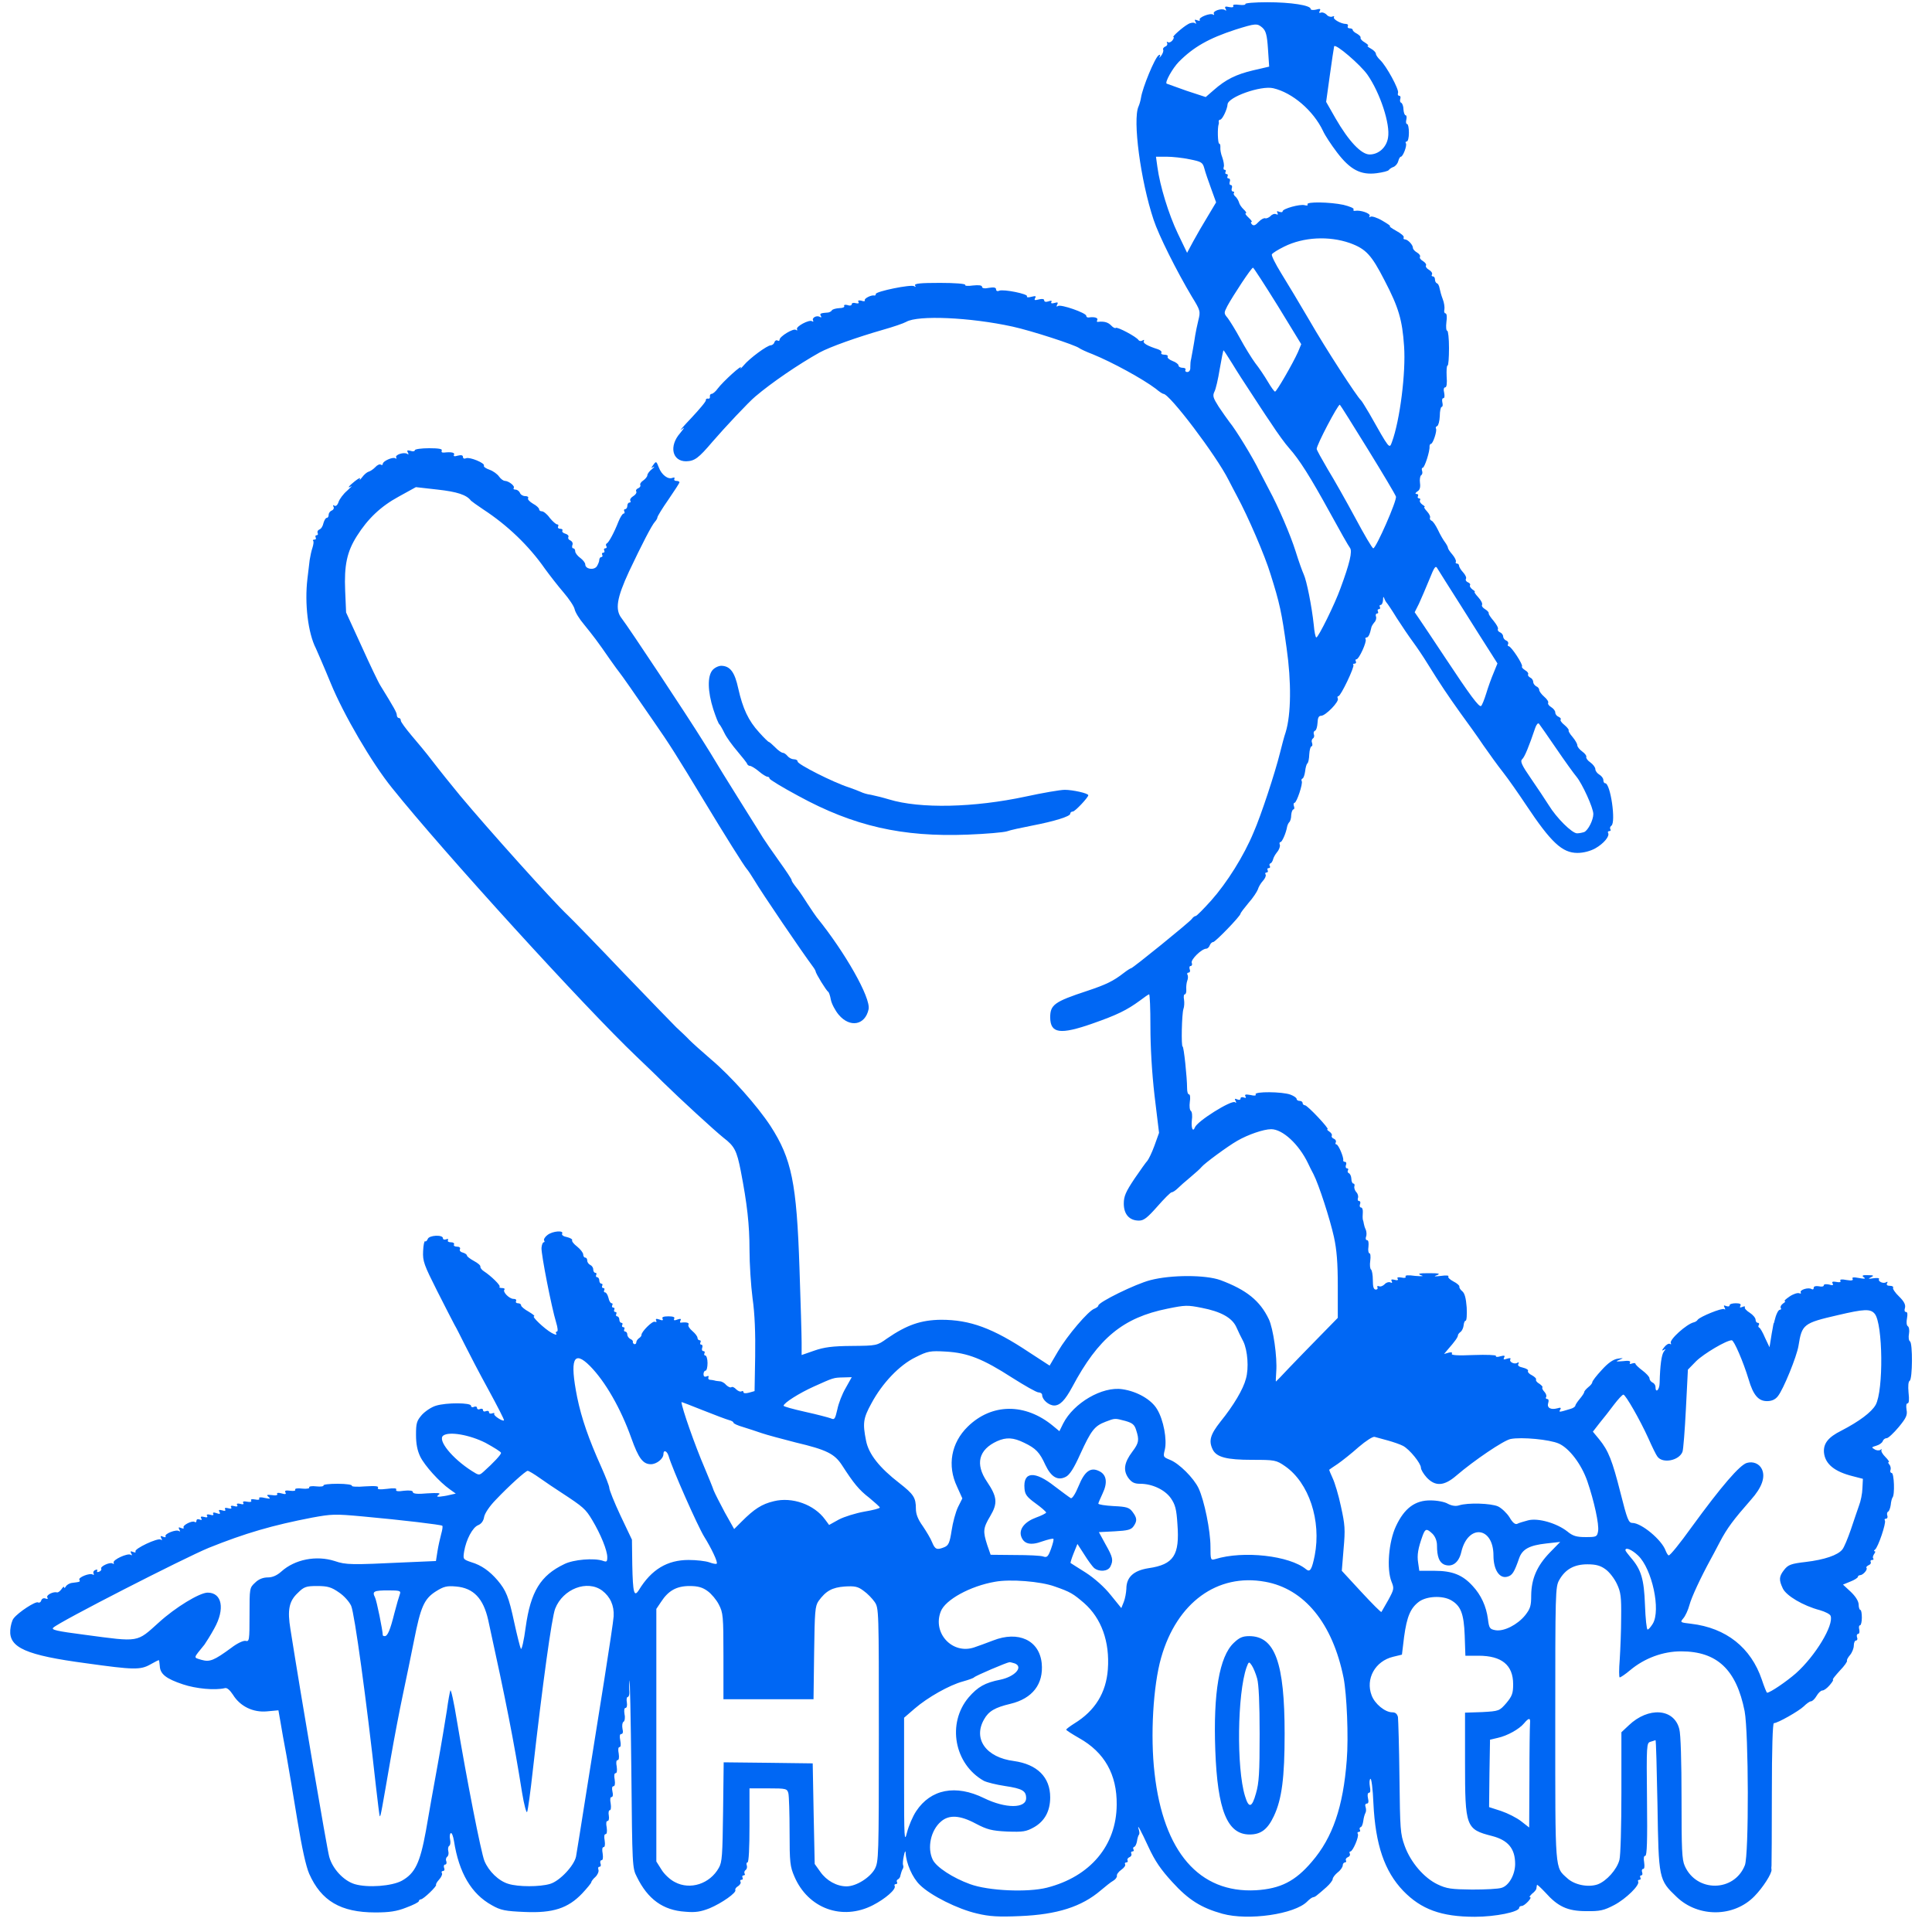 <svg xmlns="http://www.w3.org/2000/svg" xmlns:xlink="http://www.w3.org/1999/xlink" width="64" height="64" version="1.1" style=""><rect id="backgroundrect" width="100%" height="100%" x="0" y="0" fill="none" stroke="none"/>

<g class="currentLayer" style=""><title>Layer 1</title><g id="surface1" class="selected" fill="#0067f4" fill-opacity="1" opacity="1">
<path style="stroke: none; fill-rule: nonzero;" d="M 41.254 0.133 C 41.27 0.16 41.184 0.176 41.051 0.16 C 40.902 0.141 40.828 0.152 40.852 0.195 C 40.875 0.238 40.824 0.254 40.719 0.234 C 40.59 0.203 40.559 0.219 40.598 0.289 C 40.629 0.348 40.625 0.371 40.578 0.332 C 40.473 0.262 40.16 0.363 40.211 0.457 C 40.23 0.492 40.219 0.508 40.188 0.484 C 40.094 0.418 39.695 0.578 39.742 0.656 C 39.762 0.695 39.723 0.699 39.66 0.672 C 39.574 0.637 39.562 0.652 39.602 0.723 C 39.637 0.789 39.629 0.801 39.582 0.766 C 39.543 0.738 39.438 0.75 39.355 0.801 C 39.172 0.902 38.812 1.227 38.871 1.227 C 38.898 1.227 38.883 1.277 38.84 1.336 C 38.793 1.395 38.727 1.422 38.684 1.395 C 38.652 1.371 38.641 1.387 38.66 1.422 C 38.684 1.465 38.66 1.523 38.598 1.543 C 38.547 1.566 38.512 1.617 38.531 1.645 C 38.551 1.68 38.52 1.773 38.465 1.848 C 38.406 1.918 38.387 1.941 38.414 1.883 C 38.445 1.812 38.434 1.797 38.379 1.832 C 38.254 1.918 37.848 2.898 37.797 3.238 C 37.781 3.34 37.742 3.469 37.715 3.527 C 37.516 3.965 37.781 5.984 38.215 7.281 C 38.379 7.785 38.973 8.973 39.48 9.824 C 39.77 10.293 39.77 10.316 39.695 10.617 C 39.656 10.785 39.609 11 39.594 11.102 C 39.555 11.375 39.48 11.77 39.457 11.895 C 39.438 11.949 39.43 12.074 39.43 12.16 C 39.438 12.262 39.395 12.324 39.328 12.324 C 39.277 12.324 39.25 12.289 39.27 12.254 C 39.289 12.211 39.25 12.184 39.176 12.184 C 39.098 12.184 39.039 12.145 39.039 12.102 C 39.039 12.066 38.949 11.996 38.84 11.957 C 38.73 11.914 38.66 11.852 38.68 11.812 C 38.699 11.777 38.652 11.75 38.574 11.75 C 38.492 11.75 38.445 11.719 38.473 11.684 C 38.492 11.648 38.441 11.598 38.359 11.57 C 38.016 11.461 37.848 11.367 37.891 11.297 C 37.914 11.254 37.895 11.246 37.844 11.281 C 37.797 11.309 37.742 11.301 37.715 11.266 C 37.656 11.16 37 10.812 36.961 10.863 C 36.938 10.883 36.871 10.848 36.812 10.785 C 36.707 10.676 36.582 10.641 36.387 10.66 C 36.344 10.676 36.32 10.648 36.348 10.602 C 36.387 10.531 36.262 10.488 36.07 10.516 C 36.023 10.523 35.984 10.504 35.984 10.461 C 35.984 10.367 35.141 10.07 35.047 10.137 C 34.996 10.172 34.988 10.156 35.02 10.09 C 35.062 10.02 35.039 10.004 34.934 10.035 C 34.84 10.062 34.801 10.047 34.828 10.004 C 34.855 9.961 34.82 9.949 34.73 9.984 C 34.641 10.012 34.59 9.996 34.59 9.949 C 34.59 9.902 34.523 9.891 34.418 9.918 C 34.277 9.953 34.25 9.949 34.289 9.875 C 34.332 9.805 34.305 9.797 34.164 9.832 C 34.066 9.859 34 9.855 34.02 9.816 C 34.066 9.738 33.25 9.574 33.102 9.629 C 33.043 9.66 32.996 9.637 32.996 9.586 C 32.996 9.523 32.922 9.508 32.762 9.535 C 32.617 9.566 32.531 9.551 32.531 9.5 C 32.531 9.449 32.418 9.438 32.23 9.457 C 32.074 9.48 31.953 9.473 31.973 9.438 C 31.992 9.398 31.613 9.371 31.137 9.371 C 30.492 9.371 30.281 9.391 30.312 9.457 C 30.348 9.508 30.332 9.516 30.281 9.48 C 30.18 9.414 29.012 9.652 29.012 9.738 C 29.012 9.773 28.992 9.797 28.965 9.789 C 28.867 9.762 28.613 9.891 28.648 9.949 C 28.668 9.977 28.613 9.992 28.535 9.961 C 28.449 9.941 28.41 9.953 28.434 9.996 C 28.469 10.047 28.434 10.062 28.348 10.043 C 28.277 10.02 28.215 10.035 28.215 10.078 C 28.215 10.121 28.148 10.137 28.07 10.105 C 27.996 10.086 27.945 10.098 27.965 10.137 C 27.988 10.172 27.918 10.207 27.805 10.207 C 27.691 10.215 27.586 10.242 27.559 10.277 C 27.539 10.316 27.48 10.344 27.438 10.352 C 27.172 10.371 27.148 10.387 27.191 10.465 C 27.219 10.508 27.215 10.523 27.168 10.504 C 27.066 10.43 26.883 10.523 26.934 10.617 C 26.953 10.652 26.941 10.668 26.902 10.641 C 26.809 10.574 26.352 10.82 26.402 10.906 C 26.422 10.949 26.41 10.957 26.363 10.926 C 26.277 10.871 25.824 11.145 25.824 11.254 C 25.824 11.297 25.793 11.301 25.758 11.281 C 25.719 11.258 25.672 11.281 25.652 11.34 C 25.641 11.391 25.578 11.438 25.535 11.438 C 25.414 11.438 24.828 11.871 24.637 12.102 C 24.551 12.203 24.504 12.238 24.539 12.184 C 24.609 12.039 23.941 12.648 23.773 12.875 C 23.707 12.969 23.613 13.047 23.574 13.047 C 23.535 13.047 23.508 13.09 23.516 13.133 C 23.527 13.184 23.496 13.219 23.449 13.203 C 23.41 13.199 23.375 13.219 23.383 13.254 C 23.395 13.293 23.176 13.551 22.906 13.84 C 22.633 14.129 22.48 14.301 22.574 14.227 C 22.699 14.129 22.684 14.156 22.527 14.352 C 22.156 14.777 22.266 15.281 22.727 15.281 C 23.012 15.273 23.137 15.18 23.602 14.633 C 23.992 14.18 24.805 13.312 25.023 13.133 C 25.566 12.672 26.441 12.074 27.152 11.676 C 27.5 11.488 28.387 11.172 29.258 10.922 C 29.59 10.828 29.934 10.711 30.023 10.66 C 30.406 10.438 32.125 10.508 33.547 10.82 C 34.172 10.957 35.613 11.426 35.75 11.531 C 35.789 11.562 35.988 11.656 36.195 11.734 C 36.848 12 37.855 12.551 38.289 12.879 C 38.398 12.973 38.512 13.047 38.539 13.047 C 38.746 13.047 40.293 15.094 40.695 15.895 C 40.777 16.051 40.902 16.297 40.977 16.434 C 41.34 17.105 41.906 18.414 42.09 19.027 C 42.391 19.98 42.457 20.281 42.621 21.473 C 42.781 22.59 42.77 23.664 42.59 24.254 C 42.535 24.41 42.457 24.723 42.402 24.938 C 42.242 25.586 41.773 27.016 41.527 27.574 C 41.203 28.355 40.645 29.242 40.121 29.832 C 39.867 30.113 39.641 30.344 39.609 30.344 C 39.574 30.344 39.516 30.387 39.477 30.445 C 39.391 30.559 37.523 32.074 37.469 32.074 C 37.449 32.074 37.336 32.145 37.227 32.23 C 36.879 32.5 36.648 32.613 36.016 32.824 C 34.922 33.184 34.789 33.285 34.789 33.707 C 34.797 34.234 35.113 34.285 36.203 33.902 C 37.004 33.621 37.324 33.465 37.758 33.148 C 37.91 33.031 38.047 32.938 38.066 32.938 C 38.09 32.938 38.109 33.414 38.109 33.996 C 38.109 34.684 38.156 35.512 38.246 36.297 L 38.395 37.527 L 38.242 37.953 C 38.156 38.191 38.047 38.406 38.008 38.453 C 37.969 38.488 37.777 38.762 37.578 39.051 C 37.293 39.48 37.227 39.625 37.227 39.871 C 37.227 40.223 37.41 40.434 37.73 40.434 C 37.891 40.434 38.008 40.34 38.34 39.965 C 38.566 39.707 38.777 39.496 38.812 39.496 C 38.852 39.496 38.938 39.438 39.012 39.367 C 39.078 39.301 39.27 39.129 39.438 38.992 C 39.602 38.855 39.77 38.703 39.801 38.66 C 39.898 38.539 40.672 37.969 40.988 37.789 C 41.34 37.586 41.859 37.406 42.109 37.406 C 42.488 37.406 43.027 37.902 43.332 38.539 C 43.371 38.625 43.453 38.789 43.512 38.898 C 43.691 39.25 44.055 40.375 44.188 40.973 C 44.281 41.398 44.316 41.824 44.316 42.602 L 44.316 43.656 L 43.723 44.262 C 43.398 44.59 42.941 45.066 42.703 45.312 C 42.469 45.566 42.27 45.766 42.266 45.766 C 42.258 45.766 42.266 45.621 42.277 45.441 C 42.316 44.961 42.176 44 42.031 43.699 C 41.738 43.086 41.289 42.727 40.43 42.406 C 39.934 42.227 38.793 42.227 38.109 42.406 C 37.617 42.531 36.383 43.137 36.383 43.25 C 36.383 43.281 36.32 43.324 36.254 43.352 C 36.055 43.418 35.352 44.246 35.047 44.766 L 34.77 45.238 L 34.098 44.801 C 32.883 43.992 32.133 43.719 31.172 43.719 C 30.508 43.727 30.043 43.887 29.383 44.34 C 29.051 44.578 29.039 44.578 28.215 44.586 C 27.578 44.59 27.293 44.629 26.973 44.742 L 26.555 44.887 L 26.555 44.477 C 26.555 44.254 26.523 43.145 26.484 42.02 C 26.391 39.18 26.223 38.387 25.527 37.305 C 25.09 36.637 24.211 35.648 23.555 35.094 C 23.258 34.84 22.938 34.551 22.84 34.453 C 22.746 34.352 22.547 34.164 22.398 34.027 C 22.262 33.891 21.469 33.074 20.648 32.219 C 19.824 31.352 18.996 30.5 18.809 30.32 C 18.309 29.852 16.164 27.461 15.238 26.352 C 14.945 25.996 14.586 25.551 14.309 25.191 C 14.129 24.953 13.816 24.578 13.625 24.355 C 13.438 24.133 13.277 23.914 13.277 23.871 C 13.277 23.82 13.25 23.785 13.211 23.785 C 13.18 23.785 13.145 23.742 13.145 23.691 C 13.145 23.605 13.059 23.453 12.602 22.711 C 12.535 22.609 12.254 22.02 11.977 21.406 L 11.465 20.289 L 11.434 19.57 C 11.398 18.727 11.492 18.277 11.824 17.754 C 12.184 17.184 12.613 16.773 13.211 16.449 L 13.777 16.137 L 14.5 16.219 C 15.137 16.289 15.457 16.391 15.602 16.586 C 15.621 16.605 15.801 16.738 16.008 16.875 C 16.809 17.398 17.52 18.078 18.051 18.84 C 18.219 19.07 18.496 19.426 18.668 19.625 C 18.848 19.836 19.016 20.082 19.035 20.18 C 19.055 20.281 19.191 20.504 19.348 20.688 C 19.645 21.055 19.797 21.25 20.203 21.84 C 20.355 22.055 20.496 22.25 20.516 22.27 C 20.535 22.293 20.699 22.516 20.879 22.777 C 21.059 23.035 21.418 23.555 21.676 23.93 C 22.168 24.637 22.418 25.031 23.336 26.551 C 24.008 27.664 24.645 28.68 24.738 28.785 C 24.777 28.828 24.891 28.996 24.984 29.152 C 25.227 29.566 26.574 31.547 26.93 32.023 C 26.98 32.086 27.02 32.168 27.02 32.18 C 27.02 32.246 27.379 32.828 27.434 32.852 C 27.457 32.867 27.5 32.98 27.523 33.117 C 27.547 33.246 27.664 33.473 27.785 33.617 C 28.156 34.055 28.66 33.961 28.773 33.434 C 28.852 33.059 27.996 31.547 27.055 30.387 C 27.02 30.344 26.883 30.141 26.754 29.945 C 26.629 29.746 26.496 29.551 26.457 29.5 C 26.258 29.246 26.223 29.191 26.223 29.152 C 26.223 29.125 26.039 28.844 25.805 28.52 C 25.574 28.195 25.336 27.852 25.273 27.75 C 25.215 27.648 25.016 27.34 24.844 27.062 C 24.664 26.781 24.266 26.133 23.945 25.621 C 23.637 25.105 23.344 24.637 23.305 24.578 C 22.766 23.707 20.82 20.773 20.594 20.484 C 20.367 20.195 20.43 19.812 20.84 18.926 C 21.266 18.027 21.59 17.398 21.695 17.285 C 21.742 17.234 21.777 17.168 21.777 17.141 C 21.777 17.105 21.941 16.836 22.141 16.551 C 22.34 16.262 22.508 16 22.508 15.98 C 22.508 15.949 22.461 15.93 22.398 15.93 C 22.348 15.93 22.32 15.902 22.34 15.855 C 22.359 15.82 22.34 15.809 22.281 15.828 C 22.129 15.895 21.914 15.727 21.824 15.484 C 21.742 15.273 21.734 15.273 21.645 15.395 C 21.559 15.512 21.559 15.52 21.645 15.469 C 21.695 15.438 21.676 15.477 21.598 15.539 C 21.512 15.605 21.445 15.699 21.445 15.742 C 21.445 15.785 21.383 15.863 21.312 15.914 C 21.23 15.965 21.191 16.039 21.211 16.066 C 21.227 16.102 21.199 16.152 21.137 16.176 C 21.086 16.195 21.051 16.246 21.078 16.281 C 21.098 16.324 21.051 16.391 20.98 16.434 C 20.906 16.477 20.859 16.543 20.879 16.586 C 20.906 16.621 20.887 16.648 20.852 16.648 C 20.812 16.648 20.781 16.699 20.781 16.758 C 20.781 16.816 20.746 16.867 20.707 16.867 C 20.676 16.867 20.66 16.895 20.68 16.938 C 20.699 16.973 20.695 17.012 20.66 17.012 C 20.621 17.012 20.547 17.133 20.488 17.277 C 20.344 17.645 20.164 17.977 20.098 18.004 C 20.07 18.02 20.062 18.062 20.09 18.098 C 20.109 18.133 20.09 18.164 20.051 18.164 C 20.012 18.164 19.996 18.191 20.016 18.234 C 20.035 18.273 20.023 18.309 19.984 18.309 C 19.945 18.309 19.93 18.336 19.949 18.379 C 19.969 18.414 19.957 18.453 19.922 18.453 C 19.883 18.453 19.852 18.496 19.852 18.547 C 19.852 18.598 19.812 18.695 19.77 18.762 C 19.672 18.898 19.387 18.855 19.387 18.695 C 19.387 18.645 19.312 18.547 19.219 18.48 C 19.129 18.414 19.055 18.316 19.055 18.266 C 19.055 18.207 19.027 18.164 18.988 18.164 C 18.953 18.164 18.941 18.113 18.961 18.055 C 18.988 17.996 18.953 17.934 18.895 17.902 C 18.836 17.883 18.809 17.832 18.828 17.789 C 18.848 17.754 18.809 17.703 18.73 17.68 C 18.656 17.66 18.609 17.617 18.629 17.578 C 18.648 17.543 18.617 17.516 18.555 17.516 C 18.496 17.516 18.469 17.48 18.488 17.441 C 18.508 17.398 18.496 17.371 18.457 17.371 C 18.418 17.371 18.305 17.27 18.211 17.156 C 18.125 17.031 18.004 16.938 17.953 16.938 C 17.898 16.938 17.859 16.91 17.859 16.867 C 17.859 16.832 17.766 16.742 17.66 16.688 C 17.547 16.621 17.473 16.543 17.492 16.508 C 17.52 16.461 17.473 16.434 17.395 16.434 C 17.32 16.434 17.242 16.383 17.223 16.324 C 17.195 16.27 17.137 16.219 17.074 16.219 C 17.023 16.219 16.996 16.195 17.016 16.168 C 17.074 16.109 16.863 15.938 16.73 15.93 C 16.672 15.93 16.586 15.863 16.531 15.785 C 16.477 15.707 16.34 15.605 16.219 15.562 C 16.098 15.52 16.012 15.461 16.031 15.426 C 16.078 15.344 15.562 15.129 15.438 15.18 C 15.383 15.207 15.336 15.188 15.336 15.137 C 15.336 15.078 15.277 15.066 15.164 15.094 C 15.051 15.129 15.012 15.113 15.039 15.066 C 15.078 14.992 14.949 14.965 14.711 14.992 C 14.641 15 14.613 14.973 14.633 14.926 C 14.664 14.871 14.531 14.848 14.215 14.848 C 13.957 14.848 13.742 14.879 13.742 14.914 C 13.742 14.949 13.676 14.965 13.598 14.934 C 13.492 14.906 13.469 14.922 13.512 14.992 C 13.543 15.051 13.535 15.07 13.492 15.035 C 13.383 14.965 13.07 15.066 13.125 15.156 C 13.145 15.195 13.133 15.207 13.094 15.18 C 13.012 15.129 12.68 15.273 12.68 15.367 C 12.68 15.402 12.652 15.418 12.613 15.391 C 12.582 15.367 12.496 15.402 12.43 15.477 C 12.363 15.547 12.262 15.613 12.211 15.625 C 12.156 15.641 12.062 15.719 11.996 15.809 C 11.93 15.895 11.898 15.922 11.922 15.863 C 11.949 15.812 11.879 15.844 11.758 15.938 C 11.551 16.102 11.484 16.195 11.637 16.109 C 11.68 16.082 11.617 16.145 11.5 16.254 C 11.371 16.363 11.246 16.535 11.215 16.629 C 11.18 16.738 11.121 16.781 11.074 16.75 C 11.027 16.723 11.02 16.73 11.047 16.785 C 11.074 16.832 11.047 16.887 10.996 16.91 C 10.934 16.93 10.887 16.996 10.887 17.055 C 10.887 17.109 10.863 17.156 10.82 17.156 C 10.789 17.156 10.742 17.234 10.715 17.328 C 10.695 17.43 10.637 17.523 10.574 17.543 C 10.523 17.566 10.504 17.617 10.523 17.66 C 10.543 17.695 10.531 17.73 10.488 17.73 C 10.449 17.73 10.438 17.762 10.457 17.805 C 10.477 17.84 10.465 17.875 10.418 17.875 C 10.371 17.875 10.352 17.898 10.375 17.918 C 10.398 17.941 10.383 18.039 10.352 18.141 C 10.316 18.242 10.277 18.43 10.258 18.551 C 10.242 18.676 10.211 18.957 10.184 19.172 C 10.086 19.988 10.203 20.973 10.465 21.48 C 10.508 21.578 10.734 22.09 10.953 22.625 C 11.379 23.668 12.32 25.277 12.984 26.098 C 14.699 28.238 19.387 33.383 21.078 34.992 C 21.371 35.273 21.758 35.641 21.941 35.828 C 22.551 36.426 23.668 37.449 23.965 37.688 C 24.332 37.969 24.406 38.113 24.539 38.789 C 24.75 39.879 24.828 40.57 24.828 41.391 C 24.828 41.859 24.875 42.59 24.93 43.012 C 25.004 43.523 25.027 44.172 25.016 44.93 L 24.996 46.082 L 24.816 46.133 C 24.703 46.164 24.629 46.156 24.629 46.121 C 24.629 46.078 24.598 46.07 24.562 46.09 C 24.523 46.113 24.453 46.082 24.391 46.027 C 24.332 45.961 24.258 45.926 24.227 45.953 C 24.191 45.977 24.121 45.938 24.059 45.883 C 24.008 45.816 23.906 45.758 23.848 45.758 C 23.789 45.75 23.707 45.746 23.668 45.73 C 23.637 45.723 23.562 45.707 23.516 45.707 C 23.469 45.703 23.449 45.664 23.469 45.621 C 23.488 45.578 23.461 45.57 23.41 45.594 C 23.336 45.621 23.305 45.594 23.305 45.52 C 23.305 45.457 23.336 45.406 23.371 45.406 C 23.41 45.406 23.438 45.289 23.438 45.152 C 23.438 45.016 23.402 44.902 23.363 44.902 C 23.328 44.902 23.316 44.867 23.336 44.828 C 23.355 44.793 23.344 44.758 23.305 44.758 C 23.258 44.758 23.238 44.707 23.262 44.648 C 23.281 44.59 23.27 44.543 23.23 44.543 C 23.191 44.543 23.184 44.504 23.203 44.469 C 23.223 44.426 23.211 44.398 23.176 44.398 C 23.137 44.398 23.105 44.359 23.105 44.316 C 23.105 44.273 23.031 44.172 22.938 44.094 C 22.844 44.016 22.785 43.922 22.805 43.887 C 22.844 43.82 22.75 43.793 22.578 43.812 C 22.531 43.828 22.512 43.797 22.539 43.75 C 22.574 43.684 22.547 43.676 22.441 43.711 C 22.34 43.75 22.309 43.742 22.332 43.684 C 22.367 43.633 22.301 43.605 22.141 43.605 C 21.98 43.605 21.914 43.633 21.949 43.684 C 21.977 43.742 21.941 43.75 21.844 43.711 C 21.742 43.676 21.711 43.684 21.734 43.742 C 21.762 43.785 21.75 43.805 21.691 43.785 C 21.609 43.75 21.238 44.125 21.25 44.223 C 21.25 44.254 21.219 44.297 21.164 44.332 C 21.117 44.367 21.078 44.426 21.078 44.469 C 21.078 44.504 21.051 44.535 21.012 44.527 C 20.98 44.512 20.953 44.477 20.965 44.449 C 20.973 44.418 20.934 44.375 20.879 44.355 C 20.828 44.324 20.781 44.266 20.781 44.211 C 20.781 44.152 20.746 44.109 20.707 44.109 C 20.676 44.109 20.66 44.074 20.68 44.035 C 20.699 43.992 20.688 43.965 20.648 43.965 C 20.609 43.965 20.594 43.93 20.613 43.891 C 20.633 43.848 20.621 43.82 20.586 43.82 C 20.547 43.82 20.516 43.77 20.516 43.711 C 20.516 43.656 20.48 43.605 20.441 43.605 C 20.41 43.605 20.395 43.566 20.414 43.531 C 20.434 43.488 20.422 43.461 20.383 43.461 C 20.344 43.461 20.328 43.426 20.348 43.387 C 20.367 43.344 20.355 43.316 20.316 43.316 C 20.277 43.316 20.262 43.281 20.281 43.242 C 20.301 43.199 20.297 43.172 20.262 43.172 C 20.223 43.172 20.176 43.094 20.156 42.992 C 20.129 42.891 20.082 42.812 20.043 42.812 C 20.004 42.812 19.996 42.773 20.016 42.738 C 20.035 42.695 20.023 42.668 19.984 42.668 C 19.945 42.668 19.93 42.633 19.949 42.594 C 19.969 42.551 19.957 42.523 19.922 42.523 C 19.883 42.523 19.852 42.473 19.852 42.414 C 19.852 42.355 19.816 42.309 19.777 42.309 C 19.746 42.309 19.73 42.27 19.75 42.234 C 19.77 42.191 19.758 42.164 19.723 42.164 C 19.684 42.164 19.652 42.113 19.652 42.055 C 19.652 41.988 19.605 41.926 19.551 41.902 C 19.5 41.875 19.453 41.816 19.453 41.758 C 19.453 41.703 19.426 41.66 19.387 41.66 C 19.352 41.66 19.32 41.613 19.32 41.559 C 19.32 41.5 19.227 41.383 19.121 41.297 C 19.008 41.211 18.934 41.117 18.953 41.082 C 18.969 41.055 18.895 41.008 18.781 40.98 C 18.668 40.961 18.598 40.91 18.621 40.867 C 18.688 40.75 18.305 40.777 18.137 40.91 C 18.059 40.965 18.004 41.055 18.023 41.09 C 18.051 41.125 18.039 41.152 18.012 41.152 C 17.977 41.152 17.945 41.242 17.938 41.34 C 17.926 41.551 18.27 43.309 18.422 43.805 C 18.477 43.984 18.488 44.109 18.449 44.109 C 18.41 44.109 18.402 44.145 18.43 44.188 C 18.449 44.23 18.383 44.215 18.27 44.152 C 18.031 44.016 17.602 43.605 17.691 43.605 C 17.734 43.598 17.645 43.531 17.516 43.453 C 17.375 43.375 17.262 43.281 17.262 43.242 C 17.262 43.199 17.215 43.172 17.156 43.172 C 17.102 43.172 17.074 43.137 17.094 43.102 C 17.117 43.055 17.082 43.027 17.008 43.027 C 16.871 43.027 16.637 42.789 16.711 42.719 C 16.73 42.688 16.695 42.668 16.629 42.668 C 16.562 42.668 16.523 42.645 16.551 42.625 C 16.59 42.582 16.266 42.266 16.031 42.113 C 15.961 42.07 15.906 41.996 15.914 41.961 C 15.922 41.918 15.828 41.84 15.703 41.773 C 15.574 41.703 15.469 41.621 15.469 41.594 C 15.469 41.559 15.41 41.516 15.328 41.492 C 15.25 41.473 15.211 41.422 15.238 41.379 C 15.258 41.328 15.215 41.297 15.137 41.297 C 15.059 41.297 15.016 41.262 15.039 41.227 C 15.059 41.184 15.016 41.152 14.938 41.152 C 14.859 41.152 14.816 41.125 14.84 41.082 C 14.859 41.039 14.832 41.031 14.777 41.055 C 14.719 41.074 14.672 41.059 14.672 41.016 C 14.672 40.895 14.207 40.914 14.168 41.047 C 14.141 41.102 14.109 41.141 14.082 41.117 C 14.055 41.102 14.023 41.254 14.016 41.449 C 14 41.781 14.047 41.902 14.48 42.762 C 14.746 43.285 15.004 43.793 15.059 43.891 C 15.117 43.984 15.262 44.281 15.395 44.543 C 15.523 44.801 15.867 45.465 16.172 46.02 C 16.473 46.574 16.711 47.035 16.695 47.051 C 16.656 47.098 16.34 46.891 16.371 46.84 C 16.391 46.805 16.359 46.797 16.305 46.82 C 16.246 46.84 16.199 46.824 16.199 46.781 C 16.199 46.738 16.152 46.727 16.098 46.746 C 16.047 46.773 16 46.754 16 46.711 C 16 46.668 15.953 46.652 15.902 46.676 C 15.848 46.703 15.801 46.68 15.801 46.637 C 15.801 46.594 15.754 46.582 15.703 46.602 C 15.648 46.633 15.602 46.609 15.602 46.566 C 15.602 46.465 14.793 46.457 14.441 46.566 C 14.293 46.609 14.09 46.746 13.977 46.867 C 13.801 47.07 13.781 47.148 13.781 47.531 C 13.781 47.828 13.824 48.051 13.922 48.254 C 14.066 48.547 14.551 49.09 14.906 49.34 L 15.098 49.477 L 14.906 49.52 C 14.793 49.551 14.645 49.57 14.574 49.578 C 14.461 49.586 14.461 49.57 14.539 49.508 C 14.613 49.457 14.5 49.449 14.16 49.469 C 13.836 49.5 13.676 49.484 13.676 49.426 C 13.676 49.379 13.57 49.363 13.379 49.383 C 13.184 49.414 13.098 49.398 13.125 49.348 C 13.152 49.297 13.051 49.289 12.82 49.32 C 12.582 49.348 12.488 49.34 12.52 49.285 C 12.555 49.227 12.43 49.219 12.098 49.238 C 11.836 49.262 11.637 49.246 11.656 49.219 C 11.68 49.184 11.465 49.152 11.188 49.152 C 10.906 49.152 10.695 49.176 10.715 49.211 C 10.73 49.238 10.621 49.254 10.477 49.238 C 10.332 49.219 10.223 49.238 10.242 49.277 C 10.266 49.305 10.156 49.328 10.012 49.312 C 9.852 49.289 9.758 49.312 9.777 49.348 C 9.801 49.383 9.734 49.398 9.613 49.383 C 9.469 49.363 9.422 49.379 9.453 49.434 C 9.492 49.5 9.453 49.508 9.32 49.469 C 9.215 49.441 9.156 49.449 9.184 49.492 C 9.207 49.527 9.137 49.551 9.008 49.527 C 8.836 49.508 8.816 49.52 8.895 49.586 C 8.977 49.652 8.949 49.656 8.77 49.621 C 8.637 49.586 8.562 49.602 8.586 49.637 C 8.609 49.68 8.559 49.695 8.453 49.672 C 8.344 49.652 8.293 49.664 8.32 49.707 C 8.344 49.75 8.293 49.766 8.188 49.746 C 8.074 49.723 8.027 49.738 8.059 49.789 C 8.086 49.832 8.047 49.844 7.953 49.816 C 7.867 49.797 7.828 49.809 7.855 49.852 C 7.887 49.902 7.848 49.918 7.754 49.891 C 7.668 49.867 7.629 49.883 7.656 49.926 C 7.688 49.977 7.648 49.988 7.555 49.961 C 7.469 49.938 7.43 49.953 7.457 49.996 C 7.488 50.047 7.449 50.062 7.355 50.031 C 7.258 50.004 7.23 50.02 7.27 50.082 C 7.309 50.156 7.281 50.164 7.172 50.125 C 7.078 50.09 7.039 50.105 7.062 50.148 C 7.09 50.191 7.051 50.207 6.957 50.176 C 6.871 50.156 6.832 50.168 6.859 50.215 C 6.891 50.262 6.852 50.277 6.758 50.25 C 6.664 50.227 6.633 50.242 6.664 50.293 C 6.699 50.352 6.68 50.363 6.613 50.336 C 6.551 50.312 6.508 50.328 6.508 50.379 C 6.508 50.422 6.48 50.445 6.445 50.414 C 6.359 50.363 6.035 50.531 6.082 50.602 C 6.102 50.637 6.062 50.645 6 50.617 C 5.914 50.582 5.902 50.594 5.941 50.668 C 5.977 50.727 5.969 50.746 5.93 50.719 C 5.836 50.652 5.438 50.812 5.484 50.891 C 5.504 50.926 5.465 50.934 5.402 50.906 C 5.316 50.867 5.305 50.883 5.344 50.957 C 5.379 51.02 5.371 51.035 5.324 51 C 5.227 50.934 4.434 51.309 4.488 51.395 C 4.508 51.43 4.469 51.438 4.41 51.41 C 4.32 51.375 4.309 51.387 4.348 51.461 C 4.383 51.516 4.375 51.539 4.328 51.504 C 4.23 51.438 3.711 51.676 3.766 51.77 C 3.785 51.805 3.77 51.82 3.73 51.793 C 3.645 51.734 3.312 51.891 3.352 51.965 C 3.371 52 3.34 52.043 3.281 52.066 C 3.227 52.086 3.199 52.078 3.219 52.035 C 3.238 51.992 3.215 51.984 3.16 52.008 C 3.102 52.027 3.074 52.086 3.102 52.129 C 3.121 52.168 3.105 52.18 3.074 52.16 C 2.98 52.094 2.582 52.254 2.629 52.332 C 2.664 52.398 2.656 52.402 2.398 52.434 C 2.309 52.441 2.219 52.496 2.184 52.547 C 2.152 52.605 2.125 52.621 2.125 52.586 C 2.125 52.539 2.086 52.57 2.039 52.641 C 1.992 52.707 1.926 52.758 1.891 52.75 C 1.766 52.715 1.527 52.836 1.566 52.914 C 1.602 52.965 1.574 52.98 1.508 52.953 C 1.449 52.93 1.387 52.953 1.367 53.016 C 1.348 53.082 1.293 53.102 1.262 53.082 C 1.184 53.031 0.609 53.406 0.453 53.609 C 0.398 53.672 0.352 53.852 0.34 53.996 C 0.297 54.582 0.863 54.832 2.855 55.098 C 4.422 55.316 4.648 55.324 4.98 55.137 C 5.125 55.055 5.25 54.992 5.258 54.992 C 5.27 54.992 5.285 55.078 5.293 55.188 C 5.305 55.453 5.496 55.609 6.062 55.797 C 6.492 55.941 7.117 56 7.449 55.922 C 7.516 55.898 7.613 55.984 7.715 56.137 C 7.953 56.527 8.387 56.734 8.844 56.691 L 9.223 56.656 L 9.289 57.031 C 9.32 57.238 9.414 57.746 9.492 58.164 C 9.566 58.582 9.727 59.539 9.852 60.305 C 10.004 61.227 10.133 61.816 10.242 62.07 C 10.641 62.969 11.285 63.352 12.434 63.352 C 12.895 63.352 13.145 63.316 13.457 63.191 C 13.691 63.105 13.875 63.012 13.875 62.977 C 13.875 62.949 13.91 62.918 13.941 62.918 C 14.027 62.918 14.484 62.473 14.445 62.438 C 14.434 62.414 14.473 62.344 14.547 62.262 C 14.617 62.184 14.66 62.09 14.641 62.055 C 14.613 62.012 14.633 61.98 14.672 61.98 C 14.719 61.98 14.738 61.93 14.711 61.875 C 14.691 61.816 14.707 61.766 14.746 61.766 C 14.785 61.766 14.805 61.715 14.785 61.656 C 14.758 61.602 14.777 61.535 14.812 61.508 C 14.852 61.484 14.871 61.398 14.852 61.328 C 14.832 61.254 14.844 61.168 14.883 61.145 C 14.918 61.125 14.93 61.023 14.91 60.938 C 14.891 60.844 14.898 60.75 14.93 60.727 C 14.965 60.699 15.012 60.82 15.039 60.988 C 15.203 62.039 15.613 62.738 16.293 63.113 C 16.586 63.281 16.738 63.309 17.375 63.336 C 18.316 63.379 18.816 63.215 19.285 62.723 C 19.453 62.543 19.586 62.379 19.586 62.355 C 19.586 62.328 19.645 62.242 19.723 62.176 C 19.797 62.105 19.844 61.996 19.824 61.938 C 19.805 61.883 19.816 61.84 19.855 61.84 C 19.898 61.84 19.918 61.789 19.891 61.73 C 19.871 61.672 19.891 61.621 19.93 61.621 C 19.969 61.621 19.984 61.543 19.965 61.406 C 19.938 61.27 19.949 61.188 19.996 61.188 C 20.035 61.188 20.051 61.109 20.031 60.973 C 20.004 60.836 20.016 60.758 20.062 60.758 C 20.102 60.758 20.117 60.676 20.098 60.539 C 20.07 60.402 20.082 60.324 20.121 60.324 C 20.168 60.324 20.184 60.246 20.168 60.145 C 20.148 60.043 20.164 59.965 20.203 59.965 C 20.234 59.965 20.25 59.871 20.23 59.746 C 20.203 59.609 20.215 59.531 20.254 59.531 C 20.301 59.531 20.316 59.461 20.289 59.352 C 20.262 59.234 20.277 59.172 20.32 59.172 C 20.367 59.172 20.383 59.094 20.363 58.957 C 20.336 58.816 20.348 58.738 20.395 58.738 C 20.434 58.738 20.449 58.66 20.43 58.523 C 20.402 58.387 20.414 58.305 20.461 58.305 C 20.5 58.305 20.516 58.227 20.496 58.09 C 20.469 57.961 20.48 57.875 20.52 57.875 C 20.566 57.875 20.574 57.793 20.547 57.656 C 20.52 57.516 20.527 57.441 20.582 57.441 C 20.633 57.441 20.648 57.375 20.621 57.27 C 20.602 57.168 20.613 57.066 20.652 57.039 C 20.695 57.016 20.715 56.902 20.688 56.785 C 20.668 56.656 20.68 56.578 20.719 56.578 C 20.766 56.578 20.781 56.496 20.766 56.398 C 20.746 56.297 20.762 56.215 20.793 56.215 C 20.828 56.215 20.852 56.145 20.848 56.051 C 20.84 55.965 20.84 55.793 20.852 55.676 C 20.867 55.555 20.895 56.902 20.914 58.668 C 20.945 61.824 20.945 61.883 21.098 62.176 C 21.457 62.91 21.961 63.281 22.699 63.328 C 23.039 63.359 23.215 63.328 23.504 63.215 C 23.914 63.043 24.406 62.695 24.359 62.609 C 24.344 62.574 24.387 62.516 24.453 62.48 C 24.512 62.438 24.551 62.379 24.531 62.336 C 24.504 62.301 24.523 62.27 24.562 62.27 C 24.605 62.27 24.617 62.242 24.598 62.199 C 24.578 62.164 24.59 62.125 24.629 62.125 C 24.672 62.125 24.691 62.098 24.664 62.062 C 24.645 62.023 24.664 61.969 24.703 61.945 C 24.738 61.918 24.758 61.852 24.738 61.793 C 24.719 61.738 24.73 61.695 24.762 61.695 C 24.805 61.695 24.828 61.211 24.828 60.469 L 24.828 59.242 L 25.453 59.242 C 26.043 59.242 26.078 59.25 26.117 59.41 C 26.137 59.496 26.156 60.07 26.156 60.684 C 26.156 61.699 26.172 61.832 26.316 62.164 C 26.77 63.223 27.898 63.633 28.914 63.113 C 29.332 62.898 29.695 62.582 29.637 62.473 C 29.617 62.441 29.637 62.414 29.676 62.414 C 29.715 62.414 29.734 62.387 29.715 62.348 C 29.691 62.312 29.711 62.27 29.742 62.258 C 29.781 62.242 29.824 62.184 29.828 62.125 C 29.844 62.07 29.867 61.977 29.895 61.926 C 29.93 61.883 29.934 61.816 29.914 61.781 C 29.902 61.75 29.91 61.613 29.941 61.477 C 29.969 61.332 29.996 61.289 30 61.375 C 30.016 61.723 30.227 62.207 30.473 62.441 C 30.824 62.789 31.727 63.242 32.363 63.387 C 32.777 63.488 33.09 63.504 33.793 63.473 C 35.02 63.422 35.832 63.164 36.469 62.617 C 36.621 62.488 36.801 62.344 36.879 62.301 C 36.953 62.258 37.004 62.184 37 62.141 C 36.984 62.098 37.051 62.004 37.145 61.938 C 37.238 61.875 37.293 61.793 37.27 61.758 C 37.25 61.723 37.27 61.695 37.312 61.695 C 37.352 61.695 37.371 61.664 37.352 61.629 C 37.332 61.594 37.359 61.543 37.418 61.52 C 37.469 61.5 37.496 61.449 37.477 61.406 C 37.457 61.371 37.469 61.332 37.512 61.332 C 37.551 61.332 37.57 61.305 37.551 61.27 C 37.523 61.234 37.535 61.188 37.578 61.176 C 37.609 61.168 37.648 61.082 37.664 60.996 C 37.676 60.906 37.703 60.816 37.723 60.785 C 37.75 60.766 37.75 60.691 37.73 60.629 C 37.645 60.359 37.781 60.613 38.047 61.188 C 38.262 61.652 38.453 61.93 38.832 62.344 C 39.375 62.941 39.793 63.199 40.492 63.395 C 41.355 63.633 42.887 63.41 43.301 62.992 C 43.379 62.91 43.473 62.848 43.5 62.848 C 43.531 62.848 43.59 62.816 43.637 62.773 C 43.684 62.738 43.816 62.625 43.938 62.516 C 44.051 62.414 44.148 62.293 44.148 62.242 C 44.148 62.199 44.223 62.098 44.316 62.023 C 44.41 61.953 44.48 61.844 44.48 61.793 C 44.48 61.738 44.516 61.695 44.555 61.695 C 44.586 61.695 44.609 61.664 44.586 61.629 C 44.566 61.594 44.594 61.543 44.652 61.52 C 44.707 61.5 44.734 61.449 44.715 61.406 C 44.695 61.371 44.699 61.332 44.734 61.332 C 44.812 61.332 45.027 60.836 44.98 60.75 C 44.953 60.715 44.973 60.684 45.012 60.684 C 45.051 60.684 45.07 60.656 45.051 60.621 C 45.027 60.582 45.039 60.539 45.07 60.527 C 45.113 60.52 45.145 60.426 45.16 60.324 C 45.172 60.223 45.203 60.109 45.23 60.059 C 45.258 60.016 45.258 59.93 45.238 59.863 C 45.211 59.797 45.23 59.746 45.277 59.746 C 45.332 59.746 45.344 59.684 45.316 59.566 C 45.293 59.461 45.305 59.387 45.352 59.387 C 45.398 59.387 45.402 59.309 45.379 59.18 C 45.359 59.062 45.363 58.949 45.398 58.926 C 45.43 58.906 45.477 59.258 45.496 59.734 C 45.562 61.109 45.863 61.988 46.484 62.637 C 47.078 63.25 47.746 63.496 48.855 63.496 C 49.539 63.496 50.324 63.336 50.324 63.199 C 50.324 63.164 50.363 63.137 50.41 63.137 C 50.508 63.137 50.773 62.848 50.684 62.848 C 50.648 62.848 50.684 62.797 50.754 62.73 C 50.828 62.676 50.895 62.594 50.895 62.559 C 50.902 62.516 50.906 62.465 50.914 62.441 C 50.914 62.414 51.039 62.531 51.188 62.688 C 51.605 63.156 51.922 63.309 52.547 63.309 C 53.004 63.316 53.133 63.285 53.477 63.105 C 53.867 62.898 54.332 62.441 54.266 62.328 C 54.246 62.301 54.266 62.27 54.309 62.27 C 54.348 62.27 54.359 62.242 54.34 62.199 C 54.32 62.164 54.328 62.125 54.367 62.125 C 54.406 62.125 54.418 62.074 54.398 62.02 C 54.375 61.961 54.395 61.91 54.434 61.91 C 54.473 61.91 54.484 61.832 54.465 61.695 C 54.441 61.551 54.453 61.477 54.5 61.477 C 54.559 61.477 54.574 60.988 54.559 59.609 C 54.539 57.789 54.547 57.738 54.672 57.699 C 54.746 57.68 54.816 57.652 54.84 57.645 C 54.859 57.629 54.883 58.594 54.906 59.785 C 54.945 62.25 54.945 62.27 55.543 62.84 C 56.258 63.523 57.434 63.516 58.117 62.816 C 58.398 62.531 58.703 62.055 58.684 61.93 C 58.676 61.902 58.676 61.84 58.684 61.801 C 58.688 61.758 58.695 60.684 58.695 59.402 C 58.695 57.902 58.723 57.082 58.762 57.082 C 58.887 57.082 59.586 56.684 59.75 56.527 C 59.844 56.434 59.949 56.359 59.988 56.359 C 60.035 56.359 60.117 56.281 60.176 56.18 C 60.234 56.078 60.32 56 60.367 56 C 60.422 56 60.527 55.922 60.613 55.82 C 60.699 55.719 60.746 55.641 60.719 55.641 C 60.688 55.641 60.793 55.512 60.945 55.344 C 61.098 55.188 61.203 55.035 61.184 55.012 C 61.172 54.992 61.211 54.91 61.285 54.824 C 61.352 54.746 61.41 54.602 61.41 54.508 C 61.41 54.414 61.445 54.344 61.484 54.344 C 61.523 54.344 61.543 54.293 61.516 54.234 C 61.496 54.176 61.516 54.125 61.551 54.125 C 61.59 54.125 61.609 54.062 61.59 53.98 C 61.57 53.902 61.582 53.84 61.617 53.84 C 61.648 53.84 61.676 53.723 61.676 53.586 C 61.676 53.449 61.656 53.332 61.629 53.332 C 61.598 53.332 61.57 53.246 61.57 53.145 C 61.562 53.031 61.465 52.879 61.305 52.727 L 61.051 52.492 L 61.297 52.391 C 61.43 52.34 61.543 52.266 61.543 52.238 C 61.543 52.211 61.578 52.18 61.617 52.18 C 61.711 52.18 61.883 51.992 61.828 51.934 C 61.809 51.914 61.844 51.879 61.902 51.848 C 61.961 51.828 61.988 51.777 61.969 51.742 C 61.949 51.703 61.969 51.676 62.016 51.676 C 62.062 51.676 62.074 51.656 62.055 51.625 C 62.027 51.605 62.043 51.539 62.082 51.48 C 62.121 51.43 62.133 51.387 62.102 51.387 C 62.066 51.387 62.074 51.359 62.113 51.332 C 62.215 51.258 62.484 50.457 62.441 50.371 C 62.414 50.336 62.434 50.309 62.473 50.309 C 62.52 50.309 62.539 50.262 62.52 50.207 C 62.5 50.148 62.512 50.09 62.547 50.074 C 62.578 50.062 62.617 49.961 62.633 49.852 C 62.641 49.746 62.672 49.637 62.691 49.609 C 62.773 49.527 62.746 48.793 62.664 48.793 C 62.625 48.793 62.605 48.75 62.625 48.691 C 62.645 48.641 62.625 48.555 62.586 48.512 C 62.547 48.469 62.539 48.434 62.566 48.434 C 62.598 48.434 62.547 48.355 62.453 48.262 C 62.359 48.168 62.301 48.066 62.328 48.027 C 62.352 48 62.332 48 62.293 48.027 C 62.246 48.059 62.156 48.051 62.094 48.008 C 61.988 47.949 61.996 47.938 62.156 47.891 C 62.254 47.863 62.348 47.797 62.367 47.742 C 62.387 47.684 62.445 47.641 62.5 47.641 C 62.551 47.641 62.73 47.473 62.898 47.273 C 63.148 46.969 63.191 46.875 63.156 46.695 C 63.137 46.566 63.148 46.488 63.191 46.488 C 63.238 46.488 63.25 46.363 63.223 46.133 C 63.203 45.91 63.215 45.766 63.262 45.738 C 63.355 45.672 63.363 44.496 63.27 44.434 C 63.23 44.41 63.215 44.297 63.238 44.18 C 63.258 44.066 63.238 43.949 63.195 43.93 C 63.156 43.898 63.148 43.793 63.172 43.668 C 63.195 43.531 63.191 43.461 63.137 43.461 C 63.09 43.461 63.078 43.402 63.105 43.324 C 63.129 43.223 63.078 43.113 62.91 42.949 C 62.777 42.824 62.691 42.688 62.711 42.66 C 62.73 42.625 62.684 42.594 62.605 42.594 C 62.52 42.594 62.48 42.566 62.512 42.508 C 62.539 42.465 62.531 42.449 62.484 42.473 C 62.395 42.539 62.199 42.449 62.246 42.371 C 62.266 42.336 62.18 42.328 62.062 42.344 C 61.891 42.371 61.867 42.363 61.977 42.312 C 62.09 42.258 62.074 42.242 61.875 42.242 C 61.695 42.234 61.664 42.258 61.742 42.312 C 61.816 42.363 61.77 42.371 61.582 42.336 C 61.402 42.301 61.336 42.312 61.371 42.363 C 61.398 42.414 61.336 42.43 61.172 42.402 C 61.012 42.371 60.938 42.379 60.965 42.43 C 60.992 42.473 60.938 42.488 60.832 42.465 C 60.715 42.445 60.672 42.457 60.707 42.516 C 60.746 42.574 60.707 42.59 60.586 42.551 C 60.488 42.531 60.414 42.539 60.414 42.582 C 60.414 42.617 60.344 42.633 60.25 42.609 C 60.148 42.594 60.082 42.609 60.082 42.66 C 60.082 42.711 60.051 42.727 60.012 42.703 C 59.91 42.633 59.605 42.73 59.652 42.812 C 59.672 42.848 59.652 42.863 59.598 42.84 C 59.547 42.82 59.398 42.867 59.281 42.949 C 59.152 43.035 59.086 43.102 59.121 43.102 C 59.16 43.102 59.133 43.137 59.066 43.18 C 59.008 43.223 58.969 43.281 58.988 43.324 C 59.016 43.359 59 43.387 58.961 43.387 C 58.906 43.387 58.828 43.555 58.781 43.762 C 58.773 43.797 58.77 43.828 58.754 43.836 C 58.75 43.848 58.734 43.922 58.723 44 C 58.707 44.078 58.676 44.254 58.656 44.391 L 58.617 44.629 L 58.469 44.316 C 58.398 44.145 58.305 43.984 58.277 43.98 C 58.242 43.965 58.238 43.922 58.266 43.887 C 58.285 43.848 58.266 43.82 58.23 43.82 C 58.191 43.82 58.156 43.777 58.156 43.719 C 58.156 43.66 58.07 43.555 57.965 43.488 C 57.852 43.418 57.777 43.336 57.801 43.301 C 57.82 43.273 57.777 43.266 57.719 43.293 C 57.641 43.324 57.621 43.316 57.652 43.258 C 57.688 43.199 57.633 43.172 57.5 43.172 C 57.387 43.172 57.293 43.199 57.293 43.242 C 57.293 43.281 57.25 43.285 57.184 43.266 C 57.102 43.23 57.09 43.242 57.129 43.316 C 57.16 43.375 57.156 43.395 57.117 43.367 C 57.051 43.316 56.312 43.617 56.238 43.719 C 56.219 43.754 56.16 43.793 56.105 43.805 C 55.867 43.863 55.289 44.383 55.348 44.492 C 55.371 44.535 55.355 44.543 55.324 44.52 C 55.281 44.492 55.195 44.543 55.129 44.629 C 55.051 44.727 55.039 44.758 55.105 44.723 C 55.191 44.672 55.191 44.68 55.117 44.773 C 55.039 44.879 54.992 45.227 54.977 45.816 C 54.973 46.047 54.84 46.164 54.84 45.945 C 54.84 45.883 54.793 45.816 54.738 45.797 C 54.684 45.766 54.641 45.707 54.641 45.656 C 54.641 45.609 54.531 45.492 54.406 45.398 C 54.281 45.305 54.176 45.203 54.176 45.176 C 54.176 45.148 54.129 45.148 54.062 45.168 C 53.996 45.195 53.969 45.184 53.996 45.141 C 54.027 45.082 53.949 45.066 53.762 45.09 C 53.523 45.109 53.504 45.102 53.645 45.047 C 53.797 44.98 53.789 44.98 53.59 45.008 C 53.438 45.031 53.266 45.152 53.059 45.383 C 52.887 45.566 52.746 45.75 52.746 45.789 C 52.746 45.824 52.688 45.895 52.613 45.953 C 52.543 46.012 52.48 46.082 52.48 46.113 C 52.48 46.141 52.414 46.242 52.328 46.344 C 52.25 46.438 52.184 46.539 52.184 46.566 C 52.184 46.594 52.117 46.645 52.035 46.668 C 51.637 46.789 51.633 46.789 51.684 46.695 C 51.723 46.633 51.699 46.617 51.59 46.652 C 51.371 46.711 51.238 46.637 51.285 46.48 C 51.312 46.402 51.301 46.344 51.254 46.344 C 51.215 46.344 51.191 46.312 51.219 46.277 C 51.238 46.242 51.215 46.164 51.16 46.105 C 51.105 46.047 51.074 45.984 51.094 45.961 C 51.113 45.938 51.066 45.891 50.996 45.84 C 50.914 45.797 50.867 45.73 50.883 45.703 C 50.902 45.672 50.84 45.609 50.75 45.559 C 50.656 45.516 50.598 45.449 50.617 45.414 C 50.637 45.379 50.562 45.332 50.449 45.305 C 50.316 45.277 50.266 45.234 50.297 45.184 C 50.324 45.133 50.316 45.117 50.27 45.141 C 50.176 45.211 49.984 45.117 50.031 45.031 C 50.059 44.988 50.02 44.98 49.926 45.008 C 49.812 45.047 49.793 45.039 49.824 44.973 C 49.867 44.902 49.832 44.895 49.699 44.93 C 49.602 44.961 49.535 44.953 49.555 44.914 C 49.566 44.887 49.242 44.871 48.816 44.887 C 48.293 44.91 48.059 44.895 48.094 44.844 C 48.121 44.801 48.078 44.785 47.988 44.809 L 47.836 44.852 L 47.965 44.699 C 48.191 44.441 48.297 44.297 48.297 44.23 C 48.297 44.203 48.34 44.152 48.387 44.117 C 48.43 44.086 48.477 43.984 48.484 43.906 C 48.492 43.82 48.52 43.75 48.551 43.75 C 48.586 43.75 48.598 43.547 48.586 43.309 C 48.562 43 48.52 42.84 48.438 42.773 C 48.379 42.727 48.332 42.652 48.344 42.617 C 48.352 42.59 48.266 42.508 48.145 42.449 C 48.027 42.387 47.953 42.312 47.98 42.285 C 48.008 42.25 47.895 42.242 47.734 42.266 C 47.508 42.293 47.477 42.285 47.602 42.242 C 47.727 42.191 47.668 42.176 47.336 42.176 C 47.012 42.176 46.945 42.191 47.07 42.242 C 47.184 42.277 47.125 42.285 46.879 42.266 C 46.66 42.234 46.539 42.242 46.559 42.285 C 46.586 42.328 46.531 42.344 46.426 42.32 C 46.312 42.301 46.266 42.312 46.301 42.363 C 46.328 42.406 46.285 42.422 46.195 42.395 C 46.102 42.371 46.066 42.387 46.102 42.438 C 46.129 42.496 46.113 42.508 46.055 42.48 C 46 42.457 45.914 42.488 45.867 42.543 C 45.816 42.594 45.734 42.633 45.684 42.609 C 45.629 42.59 45.609 42.609 45.629 42.645 C 45.648 42.684 45.629 42.719 45.578 42.719 C 45.504 42.719 45.477 42.633 45.477 42.406 C 45.477 42.234 45.449 42.082 45.418 42.055 C 45.383 42.031 45.371 41.902 45.391 41.766 C 45.41 41.621 45.398 41.516 45.363 41.516 C 45.332 41.516 45.312 41.414 45.332 41.297 C 45.344 41.168 45.332 41.082 45.285 41.082 C 45.246 41.082 45.23 41.031 45.25 40.973 C 45.277 40.914 45.27 40.809 45.246 40.742 C 45.211 40.672 45.184 40.578 45.18 40.543 C 45.172 40.496 45.16 40.434 45.145 40.398 C 45.137 40.355 45.137 40.254 45.145 40.16 C 45.152 40.074 45.125 40 45.086 40 C 45.047 40 45.031 39.949 45.051 39.895 C 45.078 39.836 45.059 39.785 45.02 39.785 C 44.98 39.785 44.965 39.742 44.984 39.684 C 45.004 39.633 44.98 39.539 44.926 39.488 C 44.879 39.43 44.848 39.344 44.867 39.293 C 44.879 39.25 44.867 39.207 44.832 39.207 C 44.801 39.207 44.766 39.137 44.766 39.051 C 44.762 38.957 44.719 38.875 44.68 38.863 C 44.648 38.848 44.629 38.805 44.652 38.77 C 44.676 38.73 44.66 38.703 44.621 38.703 C 44.582 38.703 44.566 38.652 44.586 38.594 C 44.613 38.539 44.594 38.488 44.555 38.488 C 44.516 38.488 44.488 38.465 44.496 38.438 C 44.52 38.344 44.336 37.91 44.27 37.91 C 44.234 37.91 44.23 37.875 44.25 37.84 C 44.27 37.797 44.242 37.746 44.188 37.723 C 44.129 37.703 44.098 37.652 44.117 37.621 C 44.137 37.586 44.098 37.527 44.035 37.484 C 43.969 37.441 43.945 37.406 43.977 37.406 C 44.055 37.406 43.312 36.613 43.227 36.613 C 43.188 36.613 43.152 36.578 43.152 36.543 C 43.152 36.5 43.105 36.469 43.055 36.469 C 43 36.469 42.953 36.441 42.953 36.406 C 42.953 36.367 42.863 36.305 42.75 36.262 C 42.484 36.16 41.535 36.152 41.594 36.254 C 41.621 36.297 41.555 36.305 41.422 36.273 C 41.27 36.246 41.223 36.254 41.254 36.312 C 41.289 36.367 41.27 36.383 41.203 36.355 C 41.141 36.332 41.094 36.348 41.094 36.391 C 41.094 36.434 41.051 36.449 40.984 36.418 C 40.902 36.383 40.891 36.398 40.93 36.469 C 40.961 36.535 40.957 36.547 40.91 36.512 C 40.789 36.434 39.656 37.141 39.582 37.348 C 39.516 37.516 39.457 37.371 39.48 37.125 C 39.504 36.965 39.488 36.828 39.449 36.801 C 39.41 36.773 39.395 36.648 39.414 36.504 C 39.438 36.359 39.422 36.254 39.391 36.254 C 39.348 36.254 39.324 36.168 39.324 36.051 C 39.324 35.691 39.215 34.668 39.176 34.668 C 39.125 34.668 39.148 33.586 39.203 33.422 C 39.23 33.355 39.238 33.211 39.223 33.117 C 39.203 33.016 39.215 32.938 39.25 32.938 C 39.281 32.938 39.305 32.867 39.297 32.773 C 39.289 32.688 39.305 32.555 39.328 32.492 C 39.355 32.426 39.363 32.332 39.336 32.289 C 39.316 32.254 39.328 32.219 39.371 32.219 C 39.414 32.219 39.438 32.168 39.41 32.109 C 39.391 32.051 39.402 32 39.441 32 C 39.48 32 39.504 31.949 39.477 31.895 C 39.441 31.785 39.809 31.426 39.961 31.426 C 40 31.426 40.055 31.375 40.074 31.316 C 40.098 31.258 40.145 31.207 40.188 31.207 C 40.258 31.207 41.094 30.344 41.094 30.266 C 41.094 30.242 41.215 30.082 41.359 29.91 C 41.508 29.746 41.641 29.535 41.668 29.465 C 41.688 29.387 41.766 29.254 41.832 29.184 C 41.906 29.105 41.945 29.012 41.926 28.973 C 41.898 28.93 41.918 28.902 41.957 28.902 C 42 28.902 42.012 28.867 41.992 28.828 C 41.973 28.785 41.984 28.758 42.023 28.758 C 42.066 28.758 42.086 28.73 42.066 28.691 C 42.039 28.656 42.051 28.613 42.086 28.598 C 42.117 28.594 42.156 28.527 42.172 28.469 C 42.184 28.41 42.242 28.305 42.309 28.223 C 42.375 28.145 42.41 28.035 42.398 27.988 C 42.375 27.938 42.383 27.895 42.418 27.895 C 42.469 27.895 42.602 27.598 42.637 27.387 C 42.648 27.332 42.684 27.258 42.707 27.238 C 42.742 27.207 42.773 27.105 42.773 27 C 42.781 26.898 42.816 26.812 42.848 26.812 C 42.875 26.812 42.887 26.762 42.863 26.703 C 42.84 26.645 42.855 26.594 42.883 26.594 C 42.953 26.594 43.168 25.953 43.121 25.875 C 43.102 25.84 43.113 25.805 43.148 25.789 C 43.18 25.781 43.219 25.664 43.234 25.551 C 43.246 25.43 43.281 25.312 43.305 25.293 C 43.34 25.27 43.367 25.133 43.371 24.988 C 43.379 24.844 43.414 24.723 43.445 24.723 C 43.473 24.723 43.484 24.672 43.465 24.613 C 43.438 24.555 43.453 24.492 43.492 24.461 C 43.531 24.441 43.547 24.375 43.523 24.324 C 43.504 24.27 43.523 24.219 43.566 24.203 C 43.605 24.188 43.637 24.074 43.645 23.945 C 43.652 23.777 43.684 23.711 43.766 23.711 C 43.91 23.711 44.375 23.238 44.316 23.137 C 44.297 23.102 44.301 23.062 44.336 23.062 C 44.414 23.062 44.879 22.086 44.832 22.027 C 44.805 22.004 44.828 21.984 44.871 21.984 C 44.918 21.984 44.934 21.945 44.914 21.91 C 44.895 21.867 44.898 21.84 44.934 21.84 C 45.02 21.84 45.285 21.254 45.238 21.176 C 45.219 21.148 45.23 21.117 45.27 21.117 C 45.332 21.117 45.383 20.996 45.426 20.793 C 45.43 20.75 45.477 20.68 45.523 20.621 C 45.578 20.57 45.602 20.477 45.582 20.426 C 45.562 20.367 45.578 20.324 45.617 20.324 C 45.656 20.324 45.664 20.289 45.645 20.254 C 45.625 20.211 45.637 20.18 45.676 20.18 C 45.715 20.18 45.73 20.145 45.711 20.109 C 45.691 20.066 45.703 20.039 45.734 20.039 C 45.777 20.039 45.809 19.965 45.816 19.871 C 45.816 19.762 45.828 19.75 45.855 19.82 C 45.875 19.879 45.914 19.945 45.934 19.965 C 45.957 19.988 46.109 20.211 46.266 20.469 C 46.434 20.73 46.672 21.082 46.805 21.262 C 46.938 21.441 47.156 21.766 47.289 21.984 C 47.723 22.684 47.961 23.035 48.379 23.621 C 48.605 23.93 48.949 24.406 49.137 24.688 C 49.328 24.961 49.621 25.371 49.793 25.586 C 49.965 25.805 50.305 26.293 50.555 26.668 C 51.379 27.906 51.75 28.254 52.254 28.254 C 52.453 28.254 52.68 28.195 52.848 28.102 C 53.125 27.945 53.332 27.699 53.27 27.59 C 53.25 27.562 53.27 27.531 53.312 27.531 C 53.352 27.531 53.371 27.504 53.344 27.469 C 53.324 27.434 53.336 27.383 53.379 27.352 C 53.535 27.246 53.352 25.945 53.172 25.945 C 53.137 25.945 53.113 25.898 53.113 25.84 C 53.113 25.781 53.051 25.703 52.98 25.66 C 52.906 25.617 52.848 25.535 52.848 25.48 C 52.848 25.422 52.773 25.32 52.68 25.254 C 52.586 25.191 52.535 25.109 52.547 25.074 C 52.566 25.047 52.508 24.961 52.414 24.895 C 52.32 24.828 52.25 24.734 52.25 24.688 C 52.25 24.637 52.176 24.512 52.09 24.41 C 52.004 24.312 51.945 24.211 51.965 24.195 C 51.977 24.176 51.918 24.094 51.824 24.016 C 51.73 23.945 51.672 23.855 51.699 23.836 C 51.719 23.805 51.684 23.77 51.625 23.742 C 51.566 23.719 51.52 23.656 51.52 23.598 C 51.52 23.547 51.457 23.469 51.387 23.426 C 51.312 23.383 51.266 23.316 51.285 23.281 C 51.305 23.25 51.246 23.156 51.152 23.078 C 51.062 23 50.988 22.898 50.988 22.855 C 50.988 22.805 50.941 22.754 50.887 22.734 C 50.836 22.703 50.789 22.641 50.789 22.59 C 50.789 22.531 50.742 22.465 50.688 22.445 C 50.637 22.414 50.602 22.371 50.621 22.336 C 50.641 22.309 50.598 22.242 50.516 22.199 C 50.441 22.148 50.398 22.098 50.418 22.078 C 50.465 22.027 50.059 21.406 49.977 21.406 C 49.945 21.406 49.938 21.371 49.957 21.336 C 49.977 21.293 49.953 21.242 49.898 21.219 C 49.84 21.199 49.793 21.133 49.793 21.082 C 49.793 21.031 49.746 20.969 49.688 20.945 C 49.633 20.922 49.602 20.875 49.621 20.836 C 49.641 20.801 49.574 20.688 49.48 20.57 C 49.383 20.457 49.301 20.34 49.316 20.312 C 49.32 20.281 49.27 20.227 49.195 20.18 C 49.121 20.137 49.074 20.074 49.094 20.039 C 49.117 19.992 49.062 19.887 48.969 19.785 C 48.875 19.684 48.824 19.605 48.852 19.605 C 48.875 19.605 48.844 19.57 48.777 19.527 C 48.719 19.48 48.676 19.426 48.695 19.387 C 48.719 19.359 48.684 19.309 48.625 19.289 C 48.57 19.266 48.539 19.215 48.562 19.172 C 48.586 19.137 48.543 19.043 48.465 18.957 C 48.391 18.879 48.332 18.777 48.332 18.738 C 48.332 18.695 48.297 18.668 48.258 18.668 C 48.227 18.668 48.207 18.641 48.227 18.609 C 48.246 18.574 48.191 18.465 48.113 18.371 C 48.031 18.277 47.965 18.18 47.965 18.148 C 47.965 18.121 47.922 18.035 47.867 17.961 C 47.812 17.891 47.707 17.711 47.637 17.559 C 47.562 17.406 47.469 17.262 47.422 17.25 C 47.375 17.227 47.355 17.184 47.371 17.148 C 47.391 17.117 47.348 17.023 47.27 16.938 C 47.195 16.859 47.156 16.793 47.191 16.793 C 47.215 16.793 47.184 16.758 47.117 16.715 C 47.059 16.672 47.016 16.613 47.039 16.57 C 47.062 16.535 47.043 16.508 47.004 16.508 C 46.965 16.508 46.949 16.469 46.973 16.434 C 46.992 16.391 46.973 16.363 46.926 16.363 C 46.871 16.363 46.879 16.332 46.949 16.281 C 47.031 16.238 47.059 16.145 47.039 16 C 47.023 15.887 47.043 15.762 47.078 15.742 C 47.117 15.719 47.129 15.656 47.109 15.598 C 47.09 15.539 47.098 15.496 47.129 15.496 C 47.191 15.496 47.371 14.941 47.355 14.789 C 47.355 14.746 47.375 14.703 47.402 14.703 C 47.469 14.703 47.609 14.273 47.57 14.199 C 47.547 14.164 47.57 14.129 47.609 14.113 C 47.648 14.098 47.688 13.949 47.695 13.781 C 47.695 13.617 47.727 13.48 47.754 13.48 C 47.789 13.48 47.801 13.414 47.781 13.336 C 47.762 13.254 47.773 13.191 47.812 13.191 C 47.855 13.191 47.859 13.113 47.84 13.012 C 47.812 12.902 47.828 12.832 47.875 12.832 C 47.922 12.832 47.941 12.699 47.922 12.469 C 47.914 12.27 47.922 12.109 47.953 12.109 C 47.98 12.109 48 11.852 48 11.531 C 48 11.215 47.973 10.957 47.941 10.957 C 47.906 10.957 47.895 10.828 47.914 10.668 C 47.941 10.496 47.926 10.379 47.879 10.379 C 47.848 10.379 47.828 10.32 47.848 10.25 C 47.859 10.18 47.84 10.027 47.793 9.91 C 47.746 9.789 47.703 9.629 47.688 9.551 C 47.676 9.473 47.637 9.391 47.602 9.387 C 47.562 9.371 47.535 9.312 47.535 9.254 C 47.535 9.199 47.504 9.156 47.461 9.156 C 47.43 9.156 47.41 9.125 47.438 9.09 C 47.457 9.047 47.41 8.98 47.336 8.938 C 47.262 8.895 47.215 8.832 47.238 8.793 C 47.258 8.758 47.211 8.695 47.137 8.648 C 47.062 8.605 47.016 8.543 47.039 8.508 C 47.059 8.469 47.012 8.406 46.938 8.363 C 46.863 8.32 46.805 8.254 46.805 8.211 C 46.805 8.109 46.633 7.93 46.539 7.93 C 46.5 7.93 46.48 7.902 46.5 7.863 C 46.52 7.828 46.414 7.734 46.254 7.648 C 46.102 7.562 46.008 7.496 46.043 7.496 C 46.082 7.488 45.961 7.41 45.789 7.309 C 45.617 7.207 45.438 7.152 45.398 7.18 C 45.359 7.207 45.344 7.203 45.371 7.152 C 45.41 7.07 45.059 6.949 44.887 6.984 C 44.84 6.992 44.82 6.973 44.84 6.934 C 44.859 6.898 44.707 6.836 44.5 6.785 C 44.055 6.691 43.266 6.676 43.312 6.77 C 43.34 6.805 43.293 6.82 43.219 6.797 C 43.062 6.754 42.488 6.914 42.488 7 C 42.488 7.035 42.441 7.035 42.375 7.016 C 42.305 6.984 42.285 6.992 42.316 7.051 C 42.344 7.109 42.332 7.121 42.27 7.094 C 42.219 7.07 42.133 7.102 42.086 7.16 C 42.031 7.207 41.957 7.246 41.91 7.23 C 41.871 7.215 41.773 7.266 41.691 7.352 C 41.586 7.469 41.527 7.488 41.473 7.434 C 41.434 7.391 41.426 7.352 41.461 7.352 C 41.488 7.352 41.449 7.289 41.359 7.207 C 41.273 7.129 41.234 7.066 41.27 7.066 C 41.301 7.059 41.27 7 41.195 6.934 C 41.121 6.863 41.055 6.762 41.043 6.703 C 41.027 6.648 40.977 6.559 40.93 6.516 C 40.875 6.473 40.852 6.418 40.875 6.395 C 40.895 6.367 40.883 6.344 40.844 6.344 C 40.805 6.344 40.785 6.293 40.805 6.234 C 40.828 6.18 40.809 6.129 40.77 6.129 C 40.73 6.129 40.719 6.078 40.738 6.02 C 40.762 5.961 40.742 5.91 40.695 5.91 C 40.656 5.91 40.645 5.875 40.664 5.84 C 40.684 5.797 40.672 5.766 40.629 5.766 C 40.59 5.766 40.578 5.73 40.598 5.695 C 40.617 5.652 40.609 5.625 40.57 5.625 C 40.531 5.625 40.52 5.578 40.539 5.531 C 40.559 5.473 40.531 5.336 40.492 5.219 C 40.445 5.105 40.418 4.953 40.426 4.883 C 40.43 4.816 40.418 4.758 40.387 4.758 C 40.34 4.758 40.324 4.23 40.371 4.109 C 40.379 4.09 40.379 4.051 40.371 4.016 C 40.371 3.988 40.391 3.965 40.418 3.965 C 40.492 3.965 40.656 3.613 40.664 3.461 C 40.672 3.215 41.766 2.828 42.176 2.922 C 42.816 3.07 43.504 3.664 43.824 4.332 C 43.891 4.484 44.102 4.801 44.289 5.047 C 44.727 5.625 45.078 5.805 45.602 5.738 C 45.801 5.711 45.988 5.668 46.008 5.629 C 46.027 5.602 46.094 5.551 46.16 5.531 C 46.234 5.5 46.301 5.414 46.32 5.336 C 46.34 5.254 46.379 5.191 46.406 5.191 C 46.473 5.191 46.613 4.832 46.574 4.75 C 46.547 4.715 46.566 4.688 46.598 4.688 C 46.641 4.688 46.672 4.559 46.672 4.398 C 46.672 4.238 46.645 4.109 46.613 4.109 C 46.578 4.109 46.566 4.047 46.586 3.965 C 46.605 3.887 46.594 3.82 46.566 3.82 C 46.531 3.82 46.5 3.734 46.492 3.629 C 46.492 3.52 46.453 3.418 46.414 3.402 C 46.379 3.391 46.367 3.332 46.387 3.273 C 46.406 3.215 46.387 3.172 46.348 3.172 C 46.309 3.172 46.293 3.129 46.312 3.078 C 46.352 2.965 45.922 2.18 45.723 1.992 C 45.645 1.918 45.578 1.824 45.578 1.781 C 45.578 1.738 45.504 1.66 45.41 1.609 C 45.316 1.559 45.277 1.516 45.312 1.516 C 45.352 1.516 45.305 1.465 45.211 1.406 C 45.117 1.355 45.059 1.285 45.07 1.25 C 45.086 1.219 45.031 1.164 44.953 1.117 C 44.879 1.082 44.812 1.023 44.812 0.996 C 44.812 0.961 44.766 0.938 44.707 0.938 C 44.652 0.938 44.629 0.902 44.648 0.867 C 44.668 0.824 44.641 0.793 44.586 0.793 C 44.43 0.793 44.148 0.637 44.188 0.57 C 44.211 0.535 44.184 0.527 44.129 0.551 C 44.078 0.57 43.988 0.543 43.945 0.484 C 43.891 0.434 43.812 0.398 43.758 0.418 C 43.699 0.441 43.684 0.418 43.719 0.363 C 43.758 0.289 43.73 0.281 43.59 0.32 C 43.5 0.34 43.418 0.332 43.418 0.297 C 43.418 0.176 42.762 0.074 41.984 0.074 C 41.566 0.074 41.234 0.102 41.254 0.133 Z M 41.82 0.918 C 41.934 1.023 41.973 1.156 42.004 1.629 L 42.043 2.207 L 41.52 2.328 C 40.941 2.465 40.605 2.633 40.207 2.984 L 39.941 3.215 L 39.309 3.008 C 38.957 2.883 38.66 2.777 38.645 2.77 C 38.586 2.719 38.844 2.258 39.051 2.047 C 39.535 1.559 40.039 1.27 40.93 0.98 C 41.594 0.773 41.645 0.766 41.82 0.918 Z M 45.297 2.473 C 45.715 3.07 46.062 4.117 45.98 4.562 C 45.93 4.883 45.668 5.117 45.371 5.117 C 45.094 5.117 44.68 4.68 44.242 3.922 L 43.93 3.375 L 44.051 2.504 C 44.117 2.02 44.184 1.586 44.195 1.535 C 44.234 1.43 45.059 2.137 45.297 2.473 Z M 39.41 5.277 C 39.801 5.355 39.84 5.379 39.895 5.578 C 39.926 5.703 40.031 6.004 40.121 6.25 L 40.285 6.703 L 40.012 7.16 C 39.859 7.41 39.641 7.785 39.527 7.996 L 39.324 8.375 L 39.016 7.734 C 38.711 7.094 38.426 6.164 38.34 5.531 L 38.293 5.191 L 38.641 5.191 C 38.832 5.191 39.176 5.227 39.41 5.277 Z M 44.715 8.051 C 45.25 8.246 45.43 8.441 45.867 9.293 C 46.332 10.184 46.453 10.598 46.512 11.469 C 46.574 12.34 46.375 13.926 46.109 14.645 C 46.023 14.879 46.035 14.891 45.359 13.695 C 45.23 13.48 45.113 13.285 45.086 13.262 C 44.961 13.16 43.891 11.512 43.379 10.617 C 43.055 10.062 42.629 9.355 42.438 9.047 C 42.25 8.742 42.109 8.461 42.133 8.426 C 42.152 8.383 42.336 8.27 42.543 8.168 C 43.18 7.852 44.023 7.809 44.715 8.051 Z M 42.332 10.137 L 43.105 11.402 L 42.996 11.664 C 42.828 12.039 42.289 12.973 42.238 12.973 C 42.211 12.973 42.105 12.824 42 12.645 C 41.891 12.461 41.707 12.184 41.578 12.023 C 41.461 11.863 41.234 11.496 41.082 11.215 C 40.93 10.934 40.742 10.633 40.672 10.539 C 40.539 10.379 40.539 10.371 40.656 10.141 C 40.852 9.781 41.453 8.867 41.508 8.867 C 41.527 8.867 41.898 9.438 42.332 10.137 Z M 40.824 12.051 C 40.977 12.305 41.242 12.715 41.414 12.973 C 41.586 13.234 41.891 13.711 42.105 14.02 C 42.309 14.336 42.582 14.711 42.707 14.848 C 43.047 15.23 43.398 15.785 44.051 16.973 C 44.375 17.566 44.676 18.098 44.719 18.148 C 44.805 18.258 44.715 18.652 44.402 19.496 C 44.223 20 43.672 21.117 43.605 21.117 C 43.578 21.117 43.539 20.93 43.52 20.699 C 43.453 20.074 43.285 19.238 43.188 19.027 C 43.141 18.926 43.02 18.59 42.922 18.273 C 42.75 17.723 42.344 16.781 42.039 16.219 C 41.965 16.082 41.82 15.801 41.719 15.605 C 41.5 15.152 40.93 14.223 40.73 13.984 C 40.652 13.883 40.492 13.652 40.371 13.473 C 40.188 13.184 40.164 13.113 40.227 12.98 C 40.273 12.902 40.352 12.555 40.406 12.219 C 40.465 11.879 40.52 11.605 40.531 11.605 C 40.543 11.605 40.672 11.809 40.824 12.051 Z M 45.305 14.871 C 45.797 15.668 46.223 16.383 46.242 16.449 C 46.285 16.57 45.582 18.164 45.492 18.164 C 45.457 18.164 45.191 17.711 44.895 17.156 C 44.594 16.598 44.188 15.879 43.984 15.547 C 43.785 15.207 43.617 14.906 43.617 14.871 C 43.617 14.734 44.316 13.406 44.383 13.406 C 44.395 13.406 44.805 14.062 45.305 14.871 Z M 48.418 20.102 C 48.809 20.723 49.234 21.398 49.367 21.602 L 49.605 21.977 L 49.48 22.285 C 49.406 22.457 49.293 22.77 49.234 22.969 C 49.168 23.18 49.094 23.367 49.062 23.387 C 48.996 23.434 48.703 23.043 47.859 21.766 C 47.477 21.191 47.098 20.621 47.016 20.504 L 46.863 20.281 L 47.004 20 C 47.078 19.844 47.23 19.48 47.344 19.207 C 47.523 18.762 47.555 18.719 47.621 18.84 C 47.668 18.914 48.02 19.48 48.418 20.102 Z M 51.551 24.793 C 51.836 25.211 52.137 25.629 52.223 25.73 C 52.414 25.961 52.781 26.762 52.781 26.965 C 52.781 27.164 52.609 27.504 52.48 27.562 C 52.422 27.582 52.316 27.605 52.242 27.605 C 52.078 27.605 51.566 27.102 51.301 26.668 C 51.188 26.488 50.922 26.09 50.715 25.789 C 50.41 25.348 50.352 25.219 50.422 25.152 C 50.504 25.082 50.648 24.73 50.855 24.117 C 50.895 24 50.949 23.938 50.98 23.973 C 51.008 24.008 51.266 24.375 51.551 24.793 Z M 39.809 43.324 C 40.438 43.445 40.805 43.648 40.949 43.949 C 41.016 44.102 41.121 44.316 41.188 44.441 C 41.328 44.734 41.375 45.32 41.273 45.672 C 41.184 46.02 40.863 46.559 40.43 47.094 C 40.094 47.52 40.031 47.727 40.172 48.016 C 40.297 48.273 40.637 48.359 41.48 48.359 C 42.23 48.359 42.277 48.367 42.57 48.57 C 43.359 49.117 43.777 50.371 43.551 51.531 C 43.457 51.992 43.398 52.094 43.266 51.984 C 42.715 51.531 41.188 51.359 40.254 51.648 C 40.105 51.691 40.098 51.676 40.098 51.23 C 40.098 50.711 39.895 49.703 39.703 49.297 C 39.543 48.961 39.059 48.477 38.758 48.359 C 38.531 48.266 38.527 48.262 38.586 48.023 C 38.664 47.699 38.547 47.035 38.328 46.68 C 38.141 46.363 37.668 46.09 37.18 46.02 C 36.516 45.918 35.566 46.473 35.219 47.156 L 35.094 47.41 L 34.887 47.238 C 33.965 46.473 32.855 46.48 32.059 47.258 C 31.508 47.797 31.371 48.547 31.703 49.246 L 31.879 49.637 L 31.734 49.926 C 31.656 50.09 31.562 50.438 31.523 50.703 C 31.461 51.105 31.422 51.191 31.289 51.25 C 31.039 51.352 30.977 51.332 30.879 51.094 C 30.832 50.969 30.684 50.727 30.566 50.551 C 30.406 50.328 30.34 50.156 30.34 49.977 C 30.34 49.613 30.266 49.5 29.797 49.133 C 29.133 48.621 28.773 48.168 28.688 47.719 C 28.574 47.145 28.594 46.984 28.867 46.488 C 29.227 45.816 29.797 45.219 30.328 44.961 C 30.73 44.758 30.812 44.742 31.336 44.773 C 32.066 44.816 32.562 45.016 33.527 45.637 C 33.945 45.902 34.336 46.125 34.402 46.125 C 34.469 46.125 34.523 46.164 34.523 46.215 C 34.523 46.363 34.742 46.559 34.922 46.559 C 35.113 46.559 35.281 46.387 35.52 45.945 C 36.383 44.324 37.203 43.648 38.672 43.352 C 39.27 43.23 39.336 43.23 39.809 43.324 Z M 62.102 43.52 C 62.375 43.848 62.398 46.062 62.133 46.539 C 61.996 46.781 61.59 47.086 60.992 47.395 C 60.562 47.609 60.395 47.82 60.422 48.121 C 60.461 48.496 60.766 48.75 61.379 48.902 L 61.711 48.988 L 61.695 49.305 C 61.691 49.477 61.637 49.738 61.582 49.875 C 61.535 50.012 61.41 50.371 61.312 50.668 C 61.211 50.961 61.086 51.266 61.027 51.332 C 60.879 51.516 60.441 51.668 59.816 51.742 C 59.332 51.797 59.234 51.836 59.105 52 C 58.93 52.223 58.922 52.332 59.059 52.621 C 59.172 52.859 59.723 53.191 60.289 53.34 C 60.461 53.391 60.621 53.469 60.641 53.527 C 60.754 53.832 60.137 54.855 59.492 55.43 C 59.18 55.703 58.637 56.074 58.535 56.074 C 58.523 56.074 58.441 55.879 58.363 55.641 C 58.004 54.582 57.184 53.926 56.02 53.789 C 55.656 53.746 55.648 53.746 55.762 53.609 C 55.828 53.535 55.922 53.332 55.965 53.168 C 56.031 52.914 56.34 52.254 56.664 51.66 C 56.703 51.598 56.836 51.336 56.969 51.086 C 57.215 50.617 57.422 50.344 58.004 49.68 C 58.371 49.27 58.488 48.922 58.363 48.664 C 58.277 48.484 58.07 48.402 57.867 48.461 C 57.633 48.527 57.023 49.234 56.047 50.574 C 55.637 51.145 55.328 51.523 55.281 51.523 C 55.258 51.531 55.211 51.453 55.176 51.367 C 55.051 51.012 54.375 50.449 54.074 50.449 C 53.949 50.449 53.902 50.328 53.684 49.465 C 53.41 48.383 53.285 48.059 52.973 47.676 L 52.766 47.426 L 52.984 47.145 C 53.113 46.992 53.324 46.719 53.465 46.531 C 53.602 46.352 53.742 46.199 53.777 46.199 C 53.848 46.199 54.328 47.035 54.605 47.648 C 54.73 47.93 54.863 48.203 54.906 48.254 C 55.082 48.492 55.621 48.383 55.734 48.094 C 55.762 48.023 55.812 47.379 55.848 46.668 L 55.914 45.371 L 56.188 45.09 C 56.438 44.844 57.188 44.398 57.367 44.398 C 57.441 44.398 57.746 45.102 57.926 45.695 C 58.078 46.215 58.25 46.414 58.535 46.414 C 58.688 46.414 58.809 46.363 58.895 46.25 C 59.074 46.031 59.523 44.93 59.578 44.578 C 59.691 43.871 59.738 43.828 60.879 43.566 C 61.762 43.359 61.961 43.352 62.102 43.52 Z M 19.547 45.254 C 20.051 45.766 20.566 46.66 20.914 47.641 C 21.152 48.305 21.297 48.504 21.562 48.504 C 21.75 48.504 21.977 48.324 21.977 48.168 C 21.977 48.016 22.094 48.059 22.148 48.23 C 22.266 48.648 23.109 50.551 23.328 50.906 C 23.562 51.281 23.789 51.754 23.742 51.797 C 23.723 51.82 23.613 51.797 23.496 51.754 C 23.375 51.711 23.07 51.676 22.812 51.676 C 22.102 51.676 21.578 51.992 21.164 52.672 C 21.004 52.922 20.965 52.773 20.945 51.84 L 20.934 51.004 L 20.555 50.207 C 20.348 49.766 20.184 49.355 20.184 49.289 C 20.184 49.227 20.062 48.922 19.922 48.605 C 19.5 47.668 19.266 46.992 19.121 46.293 C 18.867 45.023 18.996 44.699 19.547 45.254 Z M 28.016 45.977 C 27.902 46.168 27.777 46.488 27.738 46.688 C 27.664 47.008 27.645 47.043 27.52 46.984 C 27.445 46.957 27.066 46.855 26.676 46.77 C 26.277 46.68 25.957 46.594 25.957 46.566 C 25.965 46.473 26.477 46.148 26.953 45.934 C 27.613 45.637 27.605 45.637 27.93 45.629 L 28.215 45.621 Z M 24.152 47.043 C 24.23 47.062 24.297 47.098 24.297 47.129 C 24.297 47.156 24.438 47.223 24.617 47.273 C 24.789 47.324 25.062 47.418 25.227 47.473 C 25.395 47.531 25.906 47.668 26.363 47.785 C 27.387 48.027 27.645 48.16 27.891 48.535 C 28.277 49.133 28.453 49.355 28.801 49.621 C 28.984 49.773 29.145 49.918 29.145 49.938 C 29.145 49.969 28.914 50.027 28.633 50.074 C 28.348 50.125 27.969 50.242 27.789 50.336 L 27.465 50.516 L 27.332 50.336 C 26.973 49.84 26.242 49.578 25.633 49.73 C 25.234 49.824 24.984 49.988 24.57 50.402 L 24.32 50.652 L 24.012 50.105 C 23.848 49.797 23.68 49.469 23.641 49.371 C 23.609 49.27 23.469 48.93 23.336 48.613 C 23.031 47.906 22.586 46.645 22.574 46.445 C 22.574 46.438 22.891 46.559 23.289 46.719 C 23.68 46.875 24.066 47.02 24.152 47.043 Z M 37.277 47.07 C 37.512 47.137 37.582 47.191 37.637 47.375 C 37.742 47.699 37.73 47.797 37.512 48.086 C 37.238 48.449 37.199 48.707 37.379 48.961 C 37.492 49.109 37.578 49.152 37.77 49.152 C 38.168 49.152 38.586 49.348 38.785 49.629 C 38.93 49.84 38.973 49.988 39.004 50.492 C 39.082 51.516 38.883 51.828 38.043 51.949 C 37.551 52.027 37.312 52.246 37.312 52.633 C 37.305 52.766 37.27 52.957 37.227 53.066 L 37.145 53.27 L 36.793 52.836 C 36.582 52.57 36.254 52.281 35.965 52.094 C 35.699 51.93 35.48 51.785 35.465 51.777 C 35.453 51.77 35.5 51.617 35.566 51.453 L 35.691 51.145 L 35.918 51.496 C 36.043 51.699 36.188 51.891 36.242 51.941 C 36.41 52.078 36.699 52.059 36.781 51.898 C 36.887 51.684 36.867 51.59 36.621 51.156 L 36.402 50.754 L 36.926 50.727 C 37.359 50.703 37.469 50.676 37.551 50.559 C 37.676 50.379 37.668 50.285 37.516 50.082 C 37.41 49.938 37.316 49.91 36.887 49.891 C 36.609 49.875 36.383 49.84 36.383 49.809 C 36.383 49.789 36.449 49.637 36.527 49.469 C 36.695 49.117 36.66 48.852 36.414 48.734 C 36.129 48.59 35.93 48.734 35.73 49.227 C 35.625 49.484 35.52 49.645 35.473 49.629 C 35.434 49.609 35.188 49.426 34.934 49.234 C 34.277 48.715 33.887 48.742 33.938 49.312 C 33.953 49.508 34.02 49.594 34.305 49.801 C 34.496 49.938 34.648 50.074 34.656 50.105 C 34.656 50.125 34.504 50.207 34.324 50.27 C 33.953 50.406 33.754 50.645 33.824 50.883 C 33.906 51.145 34.133 51.207 34.523 51.062 C 34.707 51 34.875 50.957 34.895 50.977 C 34.914 50.992 34.875 51.145 34.816 51.309 C 34.723 51.562 34.684 51.605 34.562 51.562 C 34.488 51.531 34.059 51.512 33.621 51.512 L 32.816 51.504 L 32.703 51.18 C 32.559 50.727 32.562 50.625 32.805 50.219 C 33.055 49.797 33.035 49.586 32.695 49.082 C 32.297 48.496 32.418 48.023 33.027 47.742 C 33.336 47.605 33.566 47.617 33.926 47.793 C 34.316 47.98 34.438 48.109 34.629 48.527 C 34.82 48.93 35.039 49.059 35.305 48.922 C 35.434 48.859 35.578 48.633 35.789 48.16 C 36.145 47.387 36.254 47.238 36.621 47.098 C 36.938 46.977 36.926 46.977 37.277 47.07 Z M 16.086 47.797 C 16.363 47.949 16.598 48.094 16.598 48.129 C 16.598 48.188 16.352 48.453 16.02 48.75 C 15.875 48.879 15.867 48.879 15.629 48.727 C 14.973 48.309 14.484 47.699 14.684 47.555 C 14.879 47.41 15.562 47.531 16.086 47.797 Z M 45.977 47.719 C 46.16 47.77 46.387 47.848 46.48 47.898 C 46.699 48.016 47.07 48.477 47.07 48.621 C 47.07 48.684 47.156 48.828 47.262 48.945 C 47.547 49.246 47.836 49.234 48.246 48.879 C 48.824 48.383 49.812 47.711 50.043 47.668 C 50.402 47.598 51.332 47.684 51.637 47.82 C 51.984 47.973 52.387 48.504 52.582 49.066 C 52.805 49.715 52.98 50.508 52.938 50.727 C 52.906 50.91 52.879 50.918 52.527 50.918 C 52.223 50.918 52.102 50.883 51.918 50.73 C 51.57 50.457 50.953 50.277 50.621 50.363 C 50.477 50.402 50.309 50.449 50.258 50.48 C 50.191 50.508 50.105 50.438 50.004 50.262 C 49.918 50.125 49.746 49.961 49.625 49.902 C 49.387 49.797 48.625 49.773 48.332 49.867 C 48.227 49.902 48.094 49.883 47.965 49.816 C 47.859 49.75 47.602 49.703 47.391 49.703 C 46.879 49.695 46.52 49.961 46.242 50.559 C 46 51.078 45.93 51.973 46.094 52.391 C 46.188 52.621 46.18 52.648 45.988 53.004 C 45.875 53.203 45.77 53.383 45.762 53.398 C 45.75 53.422 45.449 53.117 45.094 52.734 L 44.449 52.035 L 44.508 51.309 C 44.566 50.66 44.555 50.516 44.422 49.91 C 44.344 49.535 44.215 49.109 44.145 48.965 C 44.078 48.816 44.023 48.691 44.035 48.684 C 44.043 48.68 44.168 48.586 44.316 48.492 C 44.461 48.391 44.773 48.145 45.004 47.938 C 45.25 47.727 45.477 47.582 45.535 47.598 C 45.598 47.617 45.797 47.668 45.977 47.719 Z M 17.879 48.961 C 18.07 49.098 18.391 49.312 18.59 49.441 C 19.332 49.926 19.398 49.988 19.617 50.352 C 19.898 50.82 20.117 51.359 20.117 51.582 C 20.117 51.734 20.098 51.75 19.969 51.703 C 19.68 51.605 19 51.66 18.695 51.812 C 17.906 52.188 17.578 52.723 17.414 53.902 C 17.355 54.352 17.281 54.668 17.254 54.617 C 17.227 54.566 17.129 54.176 17.035 53.746 C 16.852 52.887 16.762 52.684 16.484 52.352 C 16.219 52.043 15.945 51.848 15.613 51.75 C 15.336 51.656 15.336 51.648 15.375 51.395 C 15.441 51 15.656 50.594 15.84 50.523 C 15.945 50.48 16.02 50.379 16.039 50.242 C 16.066 50.121 16.219 49.891 16.426 49.68 C 16.863 49.219 17.414 48.723 17.48 48.723 C 17.516 48.723 17.691 48.828 17.879 48.961 Z M 12.016 50.234 C 13.344 50.355 14.617 50.508 14.652 50.543 C 14.672 50.566 14.652 50.688 14.613 50.824 C 14.578 50.957 14.52 51.207 14.492 51.387 L 14.441 51.711 L 13.445 51.754 C 11.633 51.84 11.465 51.84 11.086 51.711 C 10.477 51.516 9.766 51.656 9.32 52.059 C 9.176 52.188 9.027 52.254 8.875 52.254 C 8.719 52.254 8.57 52.309 8.453 52.426 C 8.266 52.598 8.266 52.605 8.266 53.492 C 8.266 54.352 8.258 54.387 8.133 54.355 C 8.055 54.344 7.855 54.438 7.668 54.582 C 7.082 55.012 6.949 55.062 6.672 54.984 C 6.398 54.898 6.395 54.949 6.773 54.48 C 6.824 54.406 6.977 54.168 7.098 53.945 C 7.461 53.297 7.355 52.758 6.879 52.758 C 6.613 52.758 5.809 53.246 5.258 53.75 C 4.52 54.414 4.629 54.398 2.82 54.156 C 1.852 54.031 1.688 53.988 1.766 53.918 C 1.953 53.73 6.109 51.605 6.918 51.273 C 8.121 50.789 9.035 50.523 10.355 50.27 C 10.988 50.156 11.086 50.148 12.016 50.234 Z M 47.457 50.812 C 47.547 50.906 47.602 51.051 47.602 51.191 C 47.602 51.566 47.676 51.754 47.84 51.828 C 48.098 51.93 48.324 51.77 48.406 51.418 C 48.625 50.473 49.473 50.566 49.473 51.531 C 49.473 52 49.672 52.305 49.934 52.23 C 50.098 52.188 50.164 52.078 50.324 51.617 C 50.43 51.316 50.664 51.191 51.227 51.129 L 51.684 51.078 L 51.34 51.43 C 50.914 51.871 50.73 52.297 50.723 52.844 C 50.723 53.195 50.695 53.289 50.523 53.508 C 50.266 53.824 49.824 54.047 49.547 54.004 C 49.348 53.969 49.328 53.938 49.289 53.629 C 49.234 53.211 49.062 52.836 48.785 52.539 C 48.453 52.172 48.113 52.035 47.523 52.035 L 47.016 52.035 L 46.977 51.762 C 46.938 51.512 46.973 51.293 47.129 50.863 C 47.215 50.633 47.262 50.625 47.457 50.812 Z M 54.266 51.531 C 54.727 51.973 55.023 53.34 54.75 53.789 C 54.684 53.895 54.613 53.98 54.578 53.98 C 54.547 53.98 54.508 53.613 54.492 53.168 C 54.461 52.305 54.367 51.992 54.016 51.59 C 53.922 51.48 53.844 51.375 53.844 51.352 C 53.844 51.242 54.062 51.336 54.266 51.531 Z M 53.184 51.984 C 53.312 52.074 53.477 52.289 53.562 52.469 C 53.691 52.742 53.711 52.895 53.703 53.586 C 53.703 54.02 53.676 54.645 53.656 54.969 C 53.629 55.301 53.629 55.566 53.656 55.566 C 53.684 55.566 53.844 55.461 54 55.328 C 54.48 54.926 55.09 54.703 55.688 54.703 C 56.883 54.703 57.52 55.309 57.793 56.684 C 57.926 57.391 57.938 61.441 57.801 61.789 C 57.449 62.68 56.199 62.695 55.809 61.809 C 55.715 61.602 55.703 61.262 55.703 59.555 C 55.703 58.371 55.676 57.434 55.629 57.277 C 55.457 56.59 54.605 56.535 53.957 57.152 L 53.711 57.383 L 53.711 59.379 C 53.711 60.477 53.684 61.484 53.645 61.613 C 53.562 61.93 53.219 62.312 52.926 62.422 C 52.613 62.531 52.156 62.441 51.918 62.219 C 51.504 61.844 51.52 62.055 51.52 57.102 C 51.52 52.715 51.523 52.57 51.652 52.34 C 51.852 51.984 52.148 51.82 52.586 51.82 C 52.867 51.82 53.02 51.863 53.184 51.984 Z M 34.941 52.555 C 35.457 52.734 35.551 52.793 35.91 53.102 C 36.488 53.609 36.766 54.387 36.699 55.301 C 36.641 56.074 36.277 56.672 35.586 57.094 C 35.438 57.188 35.32 57.277 35.32 57.297 C 35.32 57.32 35.512 57.441 35.75 57.578 C 36.586 58.047 37.004 58.781 36.992 59.785 C 36.984 61.133 36.117 62.164 34.684 62.531 C 34.039 62.695 32.738 62.637 32.133 62.414 C 31.57 62.211 31.016 61.852 30.898 61.605 C 30.707 61.211 30.832 60.629 31.172 60.34 C 31.438 60.109 31.801 60.129 32.324 60.41 C 32.695 60.605 32.852 60.648 33.359 60.672 C 33.891 60.691 33.992 60.676 34.258 60.527 C 34.609 60.324 34.789 59.992 34.789 59.539 C 34.789 58.867 34.355 58.445 33.586 58.336 C 32.664 58.219 32.227 57.605 32.598 56.957 C 32.75 56.684 32.961 56.562 33.473 56.441 C 34.203 56.266 34.574 55.785 34.508 55.098 C 34.43 54.336 33.738 54.012 32.895 54.344 C 32.676 54.43 32.391 54.531 32.266 54.574 C 31.547 54.812 30.883 54.098 31.164 53.383 C 31.309 52.996 32.141 52.539 32.961 52.398 C 33.461 52.305 34.469 52.383 34.941 52.555 Z M 41.91 52.398 C 43.207 52.629 44.145 53.773 44.508 55.582 C 44.613 56.117 44.676 57.535 44.613 58.305 C 44.496 59.848 44.148 60.871 43.457 61.672 C 42.906 62.32 42.418 62.566 41.605 62.617 C 39.727 62.719 38.539 61.348 38.246 58.738 C 38.102 57.508 38.199 55.84 38.465 54.91 C 38.984 53.09 40.324 52.109 41.91 52.398 Z M 11.227 52.75 C 11.398 52.863 11.57 53.059 11.633 53.195 C 11.746 53.457 12.137 56.297 12.453 59.172 C 12.516 59.703 12.566 60.152 12.582 60.164 C 12.609 60.195 12.652 59.922 12.945 58.234 C 13.059 57.578 13.238 56.641 13.344 56.145 C 13.449 55.648 13.617 54.84 13.715 54.344 C 13.934 53.234 14.047 52.965 14.441 52.715 C 14.699 52.555 14.797 52.527 15.109 52.555 C 15.688 52.605 16.012 52.953 16.172 53.664 C 16.762 56.352 17.027 57.699 17.293 59.375 C 17.359 59.785 17.441 60.078 17.461 60.023 C 17.488 59.973 17.574 59.344 17.652 58.629 C 17.973 55.793 18.277 53.578 18.391 53.289 C 18.648 52.633 19.453 52.324 19.949 52.691 C 20.215 52.895 20.348 53.184 20.328 53.543 C 20.32 53.688 20.176 54.637 20.016 55.652 C 19.852 56.676 19.586 58.363 19.418 59.402 C 19.254 60.445 19.102 61.391 19.082 61.5 C 19.02 61.801 18.543 62.312 18.223 62.406 C 17.887 62.508 17.168 62.508 16.844 62.406 C 16.52 62.312 16.188 61.988 16.047 61.645 C 15.934 61.363 15.461 58.949 15.137 57.008 C 15.039 56.398 14.938 55.941 14.918 56 C 14.898 56.059 14.844 56.352 14.805 56.648 C 14.758 56.945 14.625 57.758 14.5 58.449 C 14.375 59.141 14.195 60.129 14.109 60.648 C 13.914 61.715 13.75 62.055 13.312 62.301 C 12.984 62.48 12.184 62.543 11.75 62.414 C 11.387 62.305 11.016 61.91 10.906 61.508 C 10.828 61.227 9.973 56.203 9.621 53.969 C 9.516 53.328 9.574 53.039 9.867 52.766 C 10.07 52.562 10.145 52.539 10.508 52.539 C 10.855 52.539 10.98 52.578 11.227 52.75 Z M 23.441 52.707 C 23.562 52.793 23.734 52.996 23.812 53.152 C 23.953 53.426 23.965 53.52 23.965 54.863 L 23.965 56.289 L 26.949 56.289 L 26.969 54.754 C 26.988 53.371 27 53.211 27.113 53.039 C 27.359 52.699 27.566 52.586 27.984 52.555 C 28.316 52.535 28.422 52.555 28.609 52.699 C 28.734 52.785 28.898 52.957 28.973 53.066 C 29.113 53.27 29.113 53.328 29.113 57.465 C 29.113 61.543 29.105 61.664 28.98 61.91 C 28.82 62.199 28.363 62.488 28.043 62.488 C 27.719 62.488 27.379 62.301 27.172 62.004 L 26.988 61.746 L 26.953 60.078 L 26.922 58.414 L 25.449 58.395 L 23.973 58.379 L 23.953 60.016 C 23.934 61.457 23.922 61.688 23.812 61.875 C 23.516 62.406 22.863 62.617 22.359 62.348 C 22.199 62.27 22 62.082 21.91 61.93 L 21.742 61.664 L 21.742 53.297 L 21.902 53.059 C 22.141 52.691 22.414 52.539 22.844 52.539 C 23.125 52.539 23.277 52.586 23.441 52.707 Z M 13.246 52.809 C 13.219 52.879 13.137 53.16 13.066 53.434 C 12.926 53.996 12.84 54.199 12.746 54.199 C 12.707 54.199 12.68 54.184 12.68 54.168 C 12.68 54.02 12.477 53.016 12.422 52.914 C 12.32 52.715 12.383 52.684 12.867 52.684 C 13.246 52.684 13.285 52.699 13.246 52.809 Z M 48.059 53.004 C 48.391 53.191 48.492 53.449 48.52 54.176 L 48.543 54.848 L 48.977 54.848 C 49.746 54.848 50.125 55.156 50.125 55.793 C 50.125 56.094 50.09 56.188 49.898 56.418 C 49.672 56.676 49.66 56.684 49.102 56.715 L 48.531 56.734 L 48.531 58.395 C 48.531 60.527 48.559 60.598 49.426 60.82 C 49.957 60.957 50.191 61.238 50.191 61.746 C 50.191 62.098 49.984 62.465 49.746 62.535 C 49.645 62.574 49.203 62.594 48.762 62.594 C 48.074 62.586 47.922 62.566 47.621 62.422 C 47.172 62.207 46.73 61.695 46.531 61.145 C 46.387 60.742 46.379 60.621 46.359 58.883 C 46.348 57.875 46.32 56.973 46.309 56.879 C 46.281 56.77 46.223 56.723 46.121 56.723 C 45.883 56.723 45.543 56.445 45.438 56.164 C 45.227 55.617 45.551 55.027 46.148 54.883 L 46.441 54.812 L 46.512 54.227 C 46.605 53.543 46.727 53.262 47.016 53.051 C 47.277 52.871 47.781 52.852 48.059 53.004 Z M 33.621 55.105 C 33.906 55.223 33.621 55.539 33.141 55.641 C 32.625 55.742 32.391 55.879 32.086 56.23 C 31.363 57.09 31.609 58.438 32.59 58.992 C 32.691 59.043 33.004 59.121 33.293 59.164 C 33.867 59.25 33.992 59.324 33.992 59.566 C 33.992 59.914 33.309 59.914 32.598 59.566 C 31.66 59.105 30.832 59.266 30.348 60 C 30.234 60.172 30.102 60.484 30.047 60.699 C 29.957 61.051 29.949 60.938 29.949 58.992 L 29.949 56.902 L 30.301 56.598 C 30.727 56.23 31.449 55.82 31.902 55.699 C 32.086 55.648 32.246 55.59 32.266 55.566 C 32.312 55.512 33.348 55.07 33.441 55.062 C 33.48 55.062 33.559 55.086 33.621 55.105 Z M 50.684 57.094 C 50.676 57.188 50.664 57.996 50.664 58.906 L 50.656 60.539 L 50.391 60.332 C 50.242 60.215 49.945 60.066 49.727 59.992 L 49.328 59.863 L 49.34 58.746 L 49.359 57.629 L 49.613 57.57 C 49.934 57.5 50.324 57.281 50.484 57.09 C 50.648 56.895 50.703 56.895 50.684 57.094 Z M 50.684 57.094 " id="svg_1" fill="#0067f4" fill-opacity="1" opacity="1"/>
<path style="stroke: none; fill-rule: nonzero;" d="M 40.871 54.422 C 40.391 54.875 40.188 56.078 40.258 57.98 C 40.332 59.973 40.656 60.77 41.395 60.77 C 41.773 60.77 41.992 60.598 42.199 60.16 C 42.465 59.598 42.555 58.875 42.555 57.434 C 42.555 55.086 42.238 54.199 41.383 54.199 C 41.16 54.199 41.051 54.25 40.871 54.422 Z M 41.645 55.605 C 41.699 55.793 41.727 56.426 41.727 57.441 C 41.727 58.73 41.707 59.062 41.605 59.41 C 41.473 59.887 41.367 59.914 41.242 59.496 C 40.957 58.566 40.988 56.109 41.293 55.234 C 41.367 55.035 41.375 55.035 41.469 55.172 C 41.52 55.25 41.602 55.445 41.645 55.605 Z M 41.645 55.605 " id="svg_2" fill="#0067f4" fill-opacity="1" opacity="1"/>
<path style="stroke: none; fill-rule: nonzero;" d="M 23.602 22.199 C 23.43 22.402 23.441 22.906 23.629 23.496 C 23.715 23.758 23.801 23.98 23.836 24 C 23.859 24.023 23.934 24.152 24 24.289 C 24.066 24.426 24.258 24.691 24.426 24.887 C 24.59 25.082 24.742 25.27 24.75 25.305 C 24.762 25.34 24.805 25.371 24.844 25.371 C 24.883 25.371 25.016 25.449 25.137 25.551 C 25.254 25.652 25.383 25.73 25.422 25.73 C 25.461 25.73 25.492 25.758 25.492 25.789 C 25.492 25.824 25.918 26.082 26.441 26.363 C 28.277 27.367 29.891 27.734 32.059 27.648 C 32.664 27.625 33.242 27.574 33.355 27.539 C 33.469 27.496 33.84 27.418 34.176 27.352 C 34.934 27.207 35.453 27.043 35.453 26.957 C 35.453 26.914 35.492 26.883 35.539 26.883 C 35.613 26.883 36.051 26.414 36.051 26.344 C 36.051 26.277 35.531 26.164 35.273 26.164 C 35.121 26.164 34.535 26.266 33.977 26.387 C 32.266 26.754 30.48 26.797 29.445 26.48 C 29.227 26.414 28.961 26.352 28.848 26.328 C 28.738 26.316 28.586 26.27 28.516 26.234 C 28.441 26.199 28.262 26.133 28.117 26.082 C 27.605 25.918 26.422 25.32 26.422 25.227 C 26.422 25.184 26.371 25.152 26.297 25.152 C 26.23 25.152 26.137 25.105 26.09 25.047 C 26.043 24.988 25.973 24.938 25.934 24.938 C 25.891 24.938 25.777 24.859 25.68 24.758 C 25.578 24.656 25.488 24.578 25.469 24.578 C 25.449 24.578 25.301 24.434 25.148 24.262 C 24.789 23.871 24.605 23.469 24.457 22.812 C 24.34 22.266 24.188 22.062 23.895 22.055 C 23.801 22.055 23.668 22.121 23.602 22.199 Z M 23.602 22.199 " id="svg_3" fill="#0067f4" fill-opacity="1" opacity="1"/>
</g></g></svg>